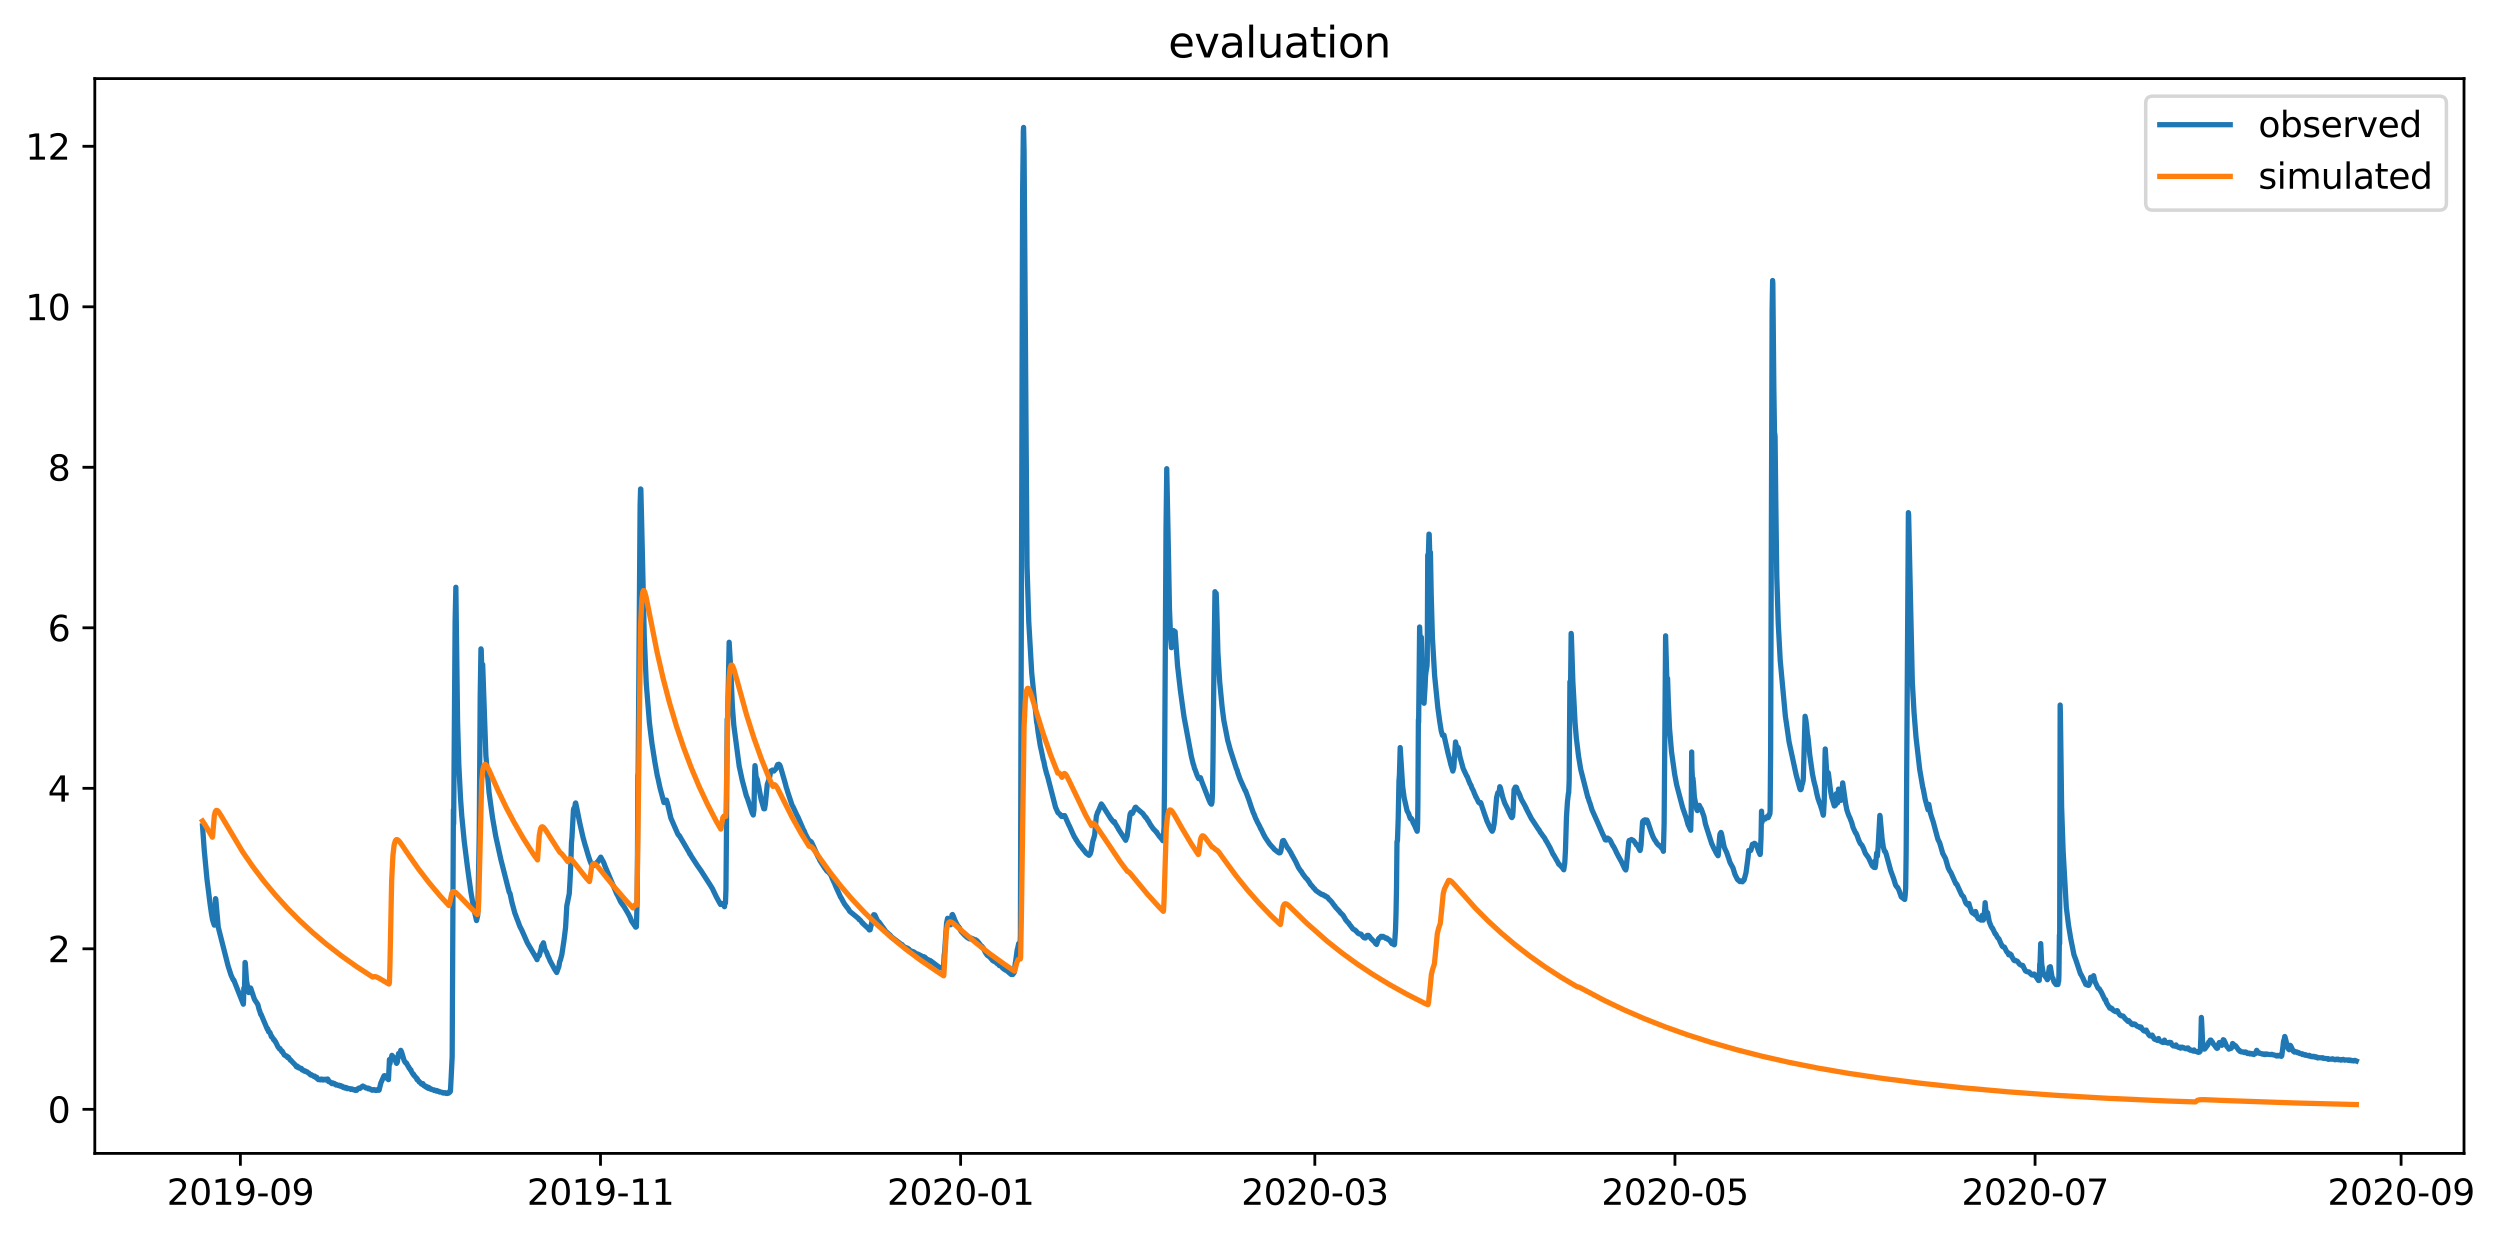 <?xml version="1.0" encoding="utf-8" standalone="no"?>
<!DOCTYPE svg PUBLIC "-//W3C//DTD SVG 1.1//EN"
  "http://www.w3.org/Graphics/SVG/1.1/DTD/svg11.dtd">
<svg xmlns:xlink="http://www.w3.org/1999/xlink" width="709.977pt" height="351.436pt" viewBox="0 0 709.977 351.436" xmlns="http://www.w3.org/2000/svg" version="1.1">
 <defs>
  <style type="text/css">*{stroke-linejoin: round; stroke-linecap: butt}</style>
 </defs>
 <g id="figure_1">
  <g id="patch_1">
   <path d="M 0 351.436 
L 709.977 351.436 
L 709.977 0 
L 0 0 
z
" style="fill: #ffffff"/>
  </g>
  <g id="axes_1">
   <g id="patch_2">
    <path d="M 26.925 327.558 
L 699.755 327.558 
L 699.755 22.318 
L 26.925 22.318 
z
" style="fill: #ffffff"/>
   </g>
   <g id="matplotlib.axis_1">
    <g id="xtick_1">
     <g id="line2d_1">
      <defs>
       <path id="me9e6c2b909" d="M 0 0 
L 0 3.5 
" style="stroke: #000000; stroke-width: 0.8"/>
      </defs>
      <g>
       <use xlink:href="#me9e6c2b909" x="68.266" y="327.558" style="stroke: #000000; stroke-width: 0.8"/>
      </g>
     </g>
     <g id="text_1">
      <!-- 2019-09 -->
      <g transform="translate(47.375 342.157) scale(0.1 -0.1)">
       <defs>
        <path id="DejaVuSans-32" d="M 1228 531 
L 3431 531 
L 3431 0 
L 469 0 
L 469 531 
Q 828 903 1448 1529 
Q 2069 2156 2228 2338 
Q 2531 2678 2651 2914 
Q 2772 3150 2772 3378 
Q 2772 3750 2511 3984 
Q 2250 4219 1831 4219 
Q 1534 4219 1204 4116 
Q 875 4013 500 3803 
L 500 4441 
Q 881 4594 1212 4672 
Q 1544 4750 1819 4750 
Q 2544 4750 2975 4387 
Q 3406 4025 3406 3419 
Q 3406 3131 3298 2873 
Q 3191 2616 2906 2266 
Q 2828 2175 2409 1742 
Q 1991 1309 1228 531 
z
" transform="scale(0.016)"/>
        <path id="DejaVuSans-30" d="M 2034 4250 
Q 1547 4250 1301 3770 
Q 1056 3291 1056 2328 
Q 1056 1369 1301 889 
Q 1547 409 2034 409 
Q 2525 409 2770 889 
Q 3016 1369 3016 2328 
Q 3016 3291 2770 3770 
Q 2525 4250 2034 4250 
z
M 2034 4750 
Q 2819 4750 3233 4129 
Q 3647 3509 3647 2328 
Q 3647 1150 3233 529 
Q 2819 -91 2034 -91 
Q 1250 -91 836 529 
Q 422 1150 422 2328 
Q 422 3509 836 4129 
Q 1250 4750 2034 4750 
z
" transform="scale(0.016)"/>
        <path id="DejaVuSans-31" d="M 794 531 
L 1825 531 
L 1825 4091 
L 703 3866 
L 703 4441 
L 1819 4666 
L 2450 4666 
L 2450 531 
L 3481 531 
L 3481 0 
L 794 0 
L 794 531 
z
" transform="scale(0.016)"/>
        <path id="DejaVuSans-39" d="M 703 97 
L 703 672 
Q 941 559 1184 500 
Q 1428 441 1663 441 
Q 2288 441 2617 861 
Q 2947 1281 2994 2138 
Q 2813 1869 2534 1725 
Q 2256 1581 1919 1581 
Q 1219 1581 811 2004 
Q 403 2428 403 3163 
Q 403 3881 828 4315 
Q 1253 4750 1959 4750 
Q 2769 4750 3195 4129 
Q 3622 3509 3622 2328 
Q 3622 1225 3098 567 
Q 2575 -91 1691 -91 
Q 1453 -91 1209 -44 
Q 966 3 703 97 
z
M 1959 2075 
Q 2384 2075 2632 2365 
Q 2881 2656 2881 3163 
Q 2881 3666 2632 3958 
Q 2384 4250 1959 4250 
Q 1534 4250 1286 3958 
Q 1038 3666 1038 3163 
Q 1038 2656 1286 2365 
Q 1534 2075 1959 2075 
z
" transform="scale(0.016)"/>
        <path id="DejaVuSans-2d" d="M 313 2009 
L 1997 2009 
L 1997 1497 
L 313 1497 
L 313 2009 
z
" transform="scale(0.016)"/>
       </defs>
       <use xlink:href="#DejaVuSans-32"/>
       <use xlink:href="#DejaVuSans-30" x="63.623"/>
       <use xlink:href="#DejaVuSans-31" x="127.246"/>
       <use xlink:href="#DejaVuSans-39" x="190.869"/>
       <use xlink:href="#DejaVuSans-2d" x="254.492"/>
       <use xlink:href="#DejaVuSans-30" x="290.576"/>
       <use xlink:href="#DejaVuSans-39" x="354.199"/>
      </g>
     </g>
    </g>
    <g id="xtick_2">
     <g id="line2d_2">
      <g>
       <use xlink:href="#me9e6c2b909" x="170.536" y="327.558" style="stroke: #000000; stroke-width: 0.8"/>
      </g>
     </g>
     <g id="text_2">
      <!-- 2019-11 -->
      <g transform="translate(149.645 342.157) scale(0.1 -0.1)">
       <use xlink:href="#DejaVuSans-32"/>
       <use xlink:href="#DejaVuSans-30" x="63.623"/>
       <use xlink:href="#DejaVuSans-31" x="127.246"/>
       <use xlink:href="#DejaVuSans-39" x="190.869"/>
       <use xlink:href="#DejaVuSans-2d" x="254.492"/>
       <use xlink:href="#DejaVuSans-31" x="290.576"/>
       <use xlink:href="#DejaVuSans-31" x="354.199"/>
      </g>
     </g>
    </g>
    <g id="xtick_3">
     <g id="line2d_3">
      <g>
       <use xlink:href="#me9e6c2b909" x="272.806" y="327.558" style="stroke: #000000; stroke-width: 0.8"/>
      </g>
     </g>
     <g id="text_3">
      <!-- 2020-01 -->
      <g transform="translate(251.914 342.157) scale(0.1 -0.1)">
       <use xlink:href="#DejaVuSans-32"/>
       <use xlink:href="#DejaVuSans-30" x="63.623"/>
       <use xlink:href="#DejaVuSans-32" x="127.246"/>
       <use xlink:href="#DejaVuSans-30" x="190.869"/>
       <use xlink:href="#DejaVuSans-2d" x="254.492"/>
       <use xlink:href="#DejaVuSans-30" x="290.576"/>
       <use xlink:href="#DejaVuSans-31" x="354.199"/>
      </g>
     </g>
    </g>
    <g id="xtick_4">
     <g id="line2d_4">
      <g>
       <use xlink:href="#me9e6c2b909" x="373.399" y="327.558" style="stroke: #000000; stroke-width: 0.8"/>
      </g>
     </g>
     <g id="text_4">
      <!-- 2020-03 -->
      <g transform="translate(352.508 342.157) scale(0.1 -0.1)">
       <defs>
        <path id="DejaVuSans-33" d="M 2597 2516 
Q 3050 2419 3304 2112 
Q 3559 1806 3559 1356 
Q 3559 666 3084 287 
Q 2609 -91 1734 -91 
Q 1441 -91 1130 -33 
Q 819 25 488 141 
L 488 750 
Q 750 597 1062 519 
Q 1375 441 1716 441 
Q 2309 441 2620 675 
Q 2931 909 2931 1356 
Q 2931 1769 2642 2001 
Q 2353 2234 1838 2234 
L 1294 2234 
L 1294 2753 
L 1863 2753 
Q 2328 2753 2575 2939 
Q 2822 3125 2822 3475 
Q 2822 3834 2567 4026 
Q 2313 4219 1838 4219 
Q 1578 4219 1281 4162 
Q 984 4106 628 3988 
L 628 4550 
Q 988 4650 1302 4700 
Q 1616 4750 1894 4750 
Q 2613 4750 3031 4423 
Q 3450 4097 3450 3541 
Q 3450 3153 3228 2886 
Q 3006 2619 2597 2516 
z
" transform="scale(0.016)"/>
       </defs>
       <use xlink:href="#DejaVuSans-32"/>
       <use xlink:href="#DejaVuSans-30" x="63.623"/>
       <use xlink:href="#DejaVuSans-32" x="127.246"/>
       <use xlink:href="#DejaVuSans-30" x="190.869"/>
       <use xlink:href="#DejaVuSans-2d" x="254.492"/>
       <use xlink:href="#DejaVuSans-30" x="290.576"/>
       <use xlink:href="#DejaVuSans-33" x="354.199"/>
      </g>
     </g>
    </g>
    <g id="xtick_5">
     <g id="line2d_5">
      <g>
       <use xlink:href="#me9e6c2b909" x="475.669" y="327.558" style="stroke: #000000; stroke-width: 0.8"/>
      </g>
     </g>
     <g id="text_5">
      <!-- 2020-05 -->
      <g transform="translate(454.778 342.157) scale(0.1 -0.1)">
       <defs>
        <path id="DejaVuSans-35" d="M 691 4666 
L 3169 4666 
L 3169 4134 
L 1269 4134 
L 1269 2991 
Q 1406 3038 1543 3061 
Q 1681 3084 1819 3084 
Q 2600 3084 3056 2656 
Q 3513 2228 3513 1497 
Q 3513 744 3044 326 
Q 2575 -91 1722 -91 
Q 1428 -91 1123 -41 
Q 819 9 494 109 
L 494 744 
Q 775 591 1075 516 
Q 1375 441 1709 441 
Q 2250 441 2565 725 
Q 2881 1009 2881 1497 
Q 2881 1984 2565 2268 
Q 2250 2553 1709 2553 
Q 1456 2553 1204 2497 
Q 953 2441 691 2322 
L 691 4666 
z
" transform="scale(0.016)"/>
       </defs>
       <use xlink:href="#DejaVuSans-32"/>
       <use xlink:href="#DejaVuSans-30" x="63.623"/>
       <use xlink:href="#DejaVuSans-32" x="127.246"/>
       <use xlink:href="#DejaVuSans-30" x="190.869"/>
       <use xlink:href="#DejaVuSans-2d" x="254.492"/>
       <use xlink:href="#DejaVuSans-30" x="290.576"/>
       <use xlink:href="#DejaVuSans-35" x="354.199"/>
      </g>
     </g>
    </g>
    <g id="xtick_6">
     <g id="line2d_6">
      <g>
       <use xlink:href="#me9e6c2b909" x="577.939" y="327.558" style="stroke: #000000; stroke-width: 0.8"/>
      </g>
     </g>
     <g id="text_6">
      <!-- 2020-07 -->
      <g transform="translate(557.047 342.157) scale(0.1 -0.1)">
       <defs>
        <path id="DejaVuSans-37" d="M 525 4666 
L 3525 4666 
L 3525 4397 
L 1831 0 
L 1172 0 
L 2766 4134 
L 525 4134 
L 525 4666 
z
" transform="scale(0.016)"/>
       </defs>
       <use xlink:href="#DejaVuSans-32"/>
       <use xlink:href="#DejaVuSans-30" x="63.623"/>
       <use xlink:href="#DejaVuSans-32" x="127.246"/>
       <use xlink:href="#DejaVuSans-30" x="190.869"/>
       <use xlink:href="#DejaVuSans-2d" x="254.492"/>
       <use xlink:href="#DejaVuSans-30" x="290.576"/>
       <use xlink:href="#DejaVuSans-37" x="354.199"/>
      </g>
     </g>
    </g>
    <g id="xtick_7">
     <g id="line2d_7">
      <g>
       <use xlink:href="#me9e6c2b909" x="681.885" y="327.558" style="stroke: #000000; stroke-width: 0.8"/>
      </g>
     </g>
     <g id="text_7">
      <!-- 2020-09 -->
      <g transform="translate(660.994 342.157) scale(0.1 -0.1)">
       <use xlink:href="#DejaVuSans-32"/>
       <use xlink:href="#DejaVuSans-30" x="63.623"/>
       <use xlink:href="#DejaVuSans-32" x="127.246"/>
       <use xlink:href="#DejaVuSans-30" x="190.869"/>
       <use xlink:href="#DejaVuSans-2d" x="254.492"/>
       <use xlink:href="#DejaVuSans-30" x="290.576"/>
       <use xlink:href="#DejaVuSans-39" x="354.199"/>
      </g>
     </g>
    </g>
   </g>
   <g id="matplotlib.axis_2">
    <g id="ytick_1">
     <g id="line2d_8">
      <defs>
       <path id="mbabbd4930a" d="M 0 0 
L -3.5 0 
" style="stroke: #000000; stroke-width: 0.8"/>
      </defs>
      <g>
       <use xlink:href="#mbabbd4930a" x="26.925" y="315.037" style="stroke: #000000; stroke-width: 0.8"/>
      </g>
     </g>
     <g id="text_8">
      <!-- 0 -->
      <g transform="translate(13.562 318.836) scale(0.1 -0.1)">
       <use xlink:href="#DejaVuSans-30"/>
      </g>
     </g>
    </g>
    <g id="ytick_2">
     <g id="line2d_9">
      <g>
       <use xlink:href="#mbabbd4930a" x="26.925" y="269.455" style="stroke: #000000; stroke-width: 0.8"/>
      </g>
     </g>
     <g id="text_9">
      <!-- 2 -->
      <g transform="translate(13.562 273.255) scale(0.1 -0.1)">
       <use xlink:href="#DejaVuSans-32"/>
      </g>
     </g>
    </g>
    <g id="ytick_3">
     <g id="line2d_10">
      <g>
       <use xlink:href="#mbabbd4930a" x="26.925" y="223.874" style="stroke: #000000; stroke-width: 0.8"/>
      </g>
     </g>
     <g id="text_10">
      <!-- 4 -->
      <g transform="translate(13.562 227.673) scale(0.1 -0.1)">
       <defs>
        <path id="DejaVuSans-34" d="M 2419 4116 
L 825 1625 
L 2419 1625 
L 2419 4116 
z
M 2253 4666 
L 3047 4666 
L 3047 1625 
L 3713 1625 
L 3713 1100 
L 3047 1100 
L 3047 0 
L 2419 0 
L 2419 1100 
L 313 1100 
L 313 1709 
L 2253 4666 
z
" transform="scale(0.016)"/>
       </defs>
       <use xlink:href="#DejaVuSans-34"/>
      </g>
     </g>
    </g>
    <g id="ytick_4">
     <g id="line2d_11">
      <g>
       <use xlink:href="#mbabbd4930a" x="26.925" y="178.293" style="stroke: #000000; stroke-width: 0.8"/>
      </g>
     </g>
     <g id="text_11">
      <!-- 6 -->
      <g transform="translate(13.562 182.092) scale(0.1 -0.1)">
       <defs>
        <path id="DejaVuSans-36" d="M 2113 2584 
Q 1688 2584 1439 2293 
Q 1191 2003 1191 1497 
Q 1191 994 1439 701 
Q 1688 409 2113 409 
Q 2538 409 2786 701 
Q 3034 994 3034 1497 
Q 3034 2003 2786 2293 
Q 2538 2584 2113 2584 
z
M 3366 4563 
L 3366 3988 
Q 3128 4100 2886 4159 
Q 2644 4219 2406 4219 
Q 1781 4219 1451 3797 
Q 1122 3375 1075 2522 
Q 1259 2794 1537 2939 
Q 1816 3084 2150 3084 
Q 2853 3084 3261 2657 
Q 3669 2231 3669 1497 
Q 3669 778 3244 343 
Q 2819 -91 2113 -91 
Q 1303 -91 875 529 
Q 447 1150 447 2328 
Q 447 3434 972 4092 
Q 1497 4750 2381 4750 
Q 2619 4750 2861 4703 
Q 3103 4656 3366 4563 
z
" transform="scale(0.016)"/>
       </defs>
       <use xlink:href="#DejaVuSans-36"/>
      </g>
     </g>
    </g>
    <g id="ytick_5">
     <g id="line2d_12">
      <g>
       <use xlink:href="#mbabbd4930a" x="26.925" y="132.711" style="stroke: #000000; stroke-width: 0.8"/>
      </g>
     </g>
     <g id="text_12">
      <!-- 8 -->
      <g transform="translate(13.562 136.51) scale(0.1 -0.1)">
       <defs>
        <path id="DejaVuSans-38" d="M 2034 2216 
Q 1584 2216 1326 1975 
Q 1069 1734 1069 1313 
Q 1069 891 1326 650 
Q 1584 409 2034 409 
Q 2484 409 2743 651 
Q 3003 894 3003 1313 
Q 3003 1734 2745 1975 
Q 2488 2216 2034 2216 
z
M 1403 2484 
Q 997 2584 770 2862 
Q 544 3141 544 3541 
Q 544 4100 942 4425 
Q 1341 4750 2034 4750 
Q 2731 4750 3128 4425 
Q 3525 4100 3525 3541 
Q 3525 3141 3298 2862 
Q 3072 2584 2669 2484 
Q 3125 2378 3379 2068 
Q 3634 1759 3634 1313 
Q 3634 634 3220 271 
Q 2806 -91 2034 -91 
Q 1263 -91 848 271 
Q 434 634 434 1313 
Q 434 1759 690 2068 
Q 947 2378 1403 2484 
z
M 1172 3481 
Q 1172 3119 1398 2916 
Q 1625 2713 2034 2713 
Q 2441 2713 2670 2916 
Q 2900 3119 2900 3481 
Q 2900 3844 2670 4047 
Q 2441 4250 2034 4250 
Q 1625 4250 1398 4047 
Q 1172 3844 1172 3481 
z
" transform="scale(0.016)"/>
       </defs>
       <use xlink:href="#DejaVuSans-38"/>
      </g>
     </g>
    </g>
    <g id="ytick_6">
     <g id="line2d_13">
      <g>
       <use xlink:href="#mbabbd4930a" x="26.925" y="87.13" style="stroke: #000000; stroke-width: 0.8"/>
      </g>
     </g>
     <g id="text_13">
      <!-- 10 -->
      <g transform="translate(7.2 90.929) scale(0.1 -0.1)">
       <use xlink:href="#DejaVuSans-31"/>
       <use xlink:href="#DejaVuSans-30" x="63.623"/>
      </g>
     </g>
    </g>
    <g id="ytick_7">
     <g id="line2d_14">
      <g>
       <use xlink:href="#mbabbd4930a" x="26.925" y="41.548" style="stroke: #000000; stroke-width: 0.8"/>
      </g>
     </g>
     <g id="text_14">
      <!-- 12 -->
      <g transform="translate(7.2 45.348) scale(0.1 -0.1)">
       <use xlink:href="#DejaVuSans-31"/>
       <use xlink:href="#DejaVuSans-32" x="63.623"/>
      </g>
     </g>
    </g>
   </g>
   <g id="line2d_15">
    <path d="M 57.508 234.529 
L 57.997 241.366 
L 58.766 249.571 
L 59.674 256.807 
L 60.093 259.712 
L 60.372 261.251 
L 60.722 262.333 
L 60.861 262.732 
L 61.001 262.219 
L 61.211 255.211 
L 61.28 255.325 
L 61.979 263.302 
L 64.773 274.298 
L 65.192 275.609 
L 65.612 276.919 
L 66.24 278.287 
L 66.38 278.287 
L 69.104 285.181 
L 69.174 283.984 
L 69.244 280.623 
L 69.314 280.965 
L 69.454 280.224 
L 69.593 273.33 
L 69.663 273.501 
L 70.012 278.515 
L 70.292 280.053 
L 70.641 281.876 
L 71.13 280.566 
L 71.2 280.623 
L 72.248 283.757 
L 72.388 283.984 
L 72.667 284.44 
L 72.877 284.725 
L 73.226 285.295 
L 73.575 286.662 
L 73.715 287.004 
L 74.064 288.144 
L 74.134 288.03 
L 74.413 288.714 
L 75.95 292.36 
L 76.02 292.132 
L 76.3 293.044 
L 76.369 292.873 
L 76.579 293.215 
L 76.649 293.215 
L 76.789 293.557 
L 77.068 294.411 
L 77.138 294.24 
L 77.347 294.639 
L 77.417 294.696 
L 77.697 295.266 
L 77.836 295.209 
L 78.116 295.779 
L 78.186 295.722 
L 78.954 297.317 
L 79.234 297.659 
L 79.373 297.887 
L 79.513 297.773 
L 79.653 298.115 
L 79.932 298.343 
L 80.002 298.627 
L 80.072 298.571 
L 80.142 298.514 
L 80.561 299.311 
L 80.631 299.368 
L 80.77 299.653 
L 80.91 299.653 
L 81.329 299.995 
L 81.399 299.881 
L 81.679 300.337 
L 81.818 300.223 
L 81.888 300.223 
L 82.447 301.077 
L 82.517 301.021 
L 82.726 301.248 
L 83.076 301.647 
L 83.774 302.331 
L 84.193 302.958 
L 84.263 302.73 
L 84.403 302.958 
L 84.473 302.787 
L 84.543 303.129 
L 84.612 303.072 
L 84.892 303.3 
L 84.962 303.186 
L 85.032 303.357 
L 85.101 303.243 
L 85.311 303.414 
L 85.59 303.414 
L 85.8 303.869 
L 85.87 303.755 
L 86.079 303.926 
L 86.149 303.926 
L 86.289 304.097 
L 86.429 304.097 
L 86.499 304.211 
L 86.568 304.097 
L 86.638 304.268 
L 86.708 304.154 
L 87.127 304.439 
L 87.197 304.382 
L 87.477 304.667 
L 87.686 304.724 
L 87.966 305.066 
L 88.105 305.066 
L 88.245 305.294 
L 88.385 305.18 
L 89.223 305.75 
L 89.293 305.579 
L 89.502 305.864 
L 89.572 305.864 
L 89.642 305.977 
L 89.782 305.864 
L 89.991 305.977 
L 90.131 306.376 
L 90.341 306.433 
L 90.411 306.604 
L 90.48 306.49 
L 90.83 306.661 
L 90.9 306.661 
L 90.969 306.547 
L 91.039 306.661 
L 91.109 306.49 
L 91.179 306.661 
L 91.249 306.433 
L 91.319 306.49 
L 91.528 306.661 
L 91.668 306.49 
L 91.738 306.718 
L 91.808 306.604 
L 92.017 306.661 
L 92.157 306.547 
L 92.227 306.661 
L 92.367 306.49 
L 92.436 306.661 
L 92.576 306.49 
L 92.786 306.775 
L 93.065 306.433 
L 93.205 306.946 
L 93.275 306.775 
L 93.345 307.174 
L 93.414 307.003 
L 94.253 307.744 
L 94.462 307.516 
L 94.881 307.744 
L 94.951 307.687 
L 95.161 307.972 
L 95.231 307.858 
L 95.44 308.143 
L 95.65 308.029 
L 96.139 308.314 
L 96.348 308.2 
L 96.488 308.314 
L 96.558 308.314 
L 96.698 308.484 
L 96.768 308.314 
L 96.837 308.371 
L 97.117 308.598 
L 97.187 308.484 
L 97.396 308.769 
L 97.466 308.826 
L 97.536 308.712 
L 97.606 308.826 
L 97.676 308.712 
L 97.745 308.769 
L 97.955 308.997 
L 98.234 308.826 
L 98.444 308.997 
L 98.514 308.94 
L 98.584 309.168 
L 98.654 308.997 
L 98.723 309.168 
L 98.793 309.111 
L 99.352 309.168 
L 99.632 309.396 
L 99.771 309.225 
L 99.981 309.339 
L 100.051 309.282 
L 100.26 309.453 
L 100.47 309.51 
L 100.61 309.51 
L 100.679 309.567 
L 100.749 309.453 
L 100.819 309.51 
L 100.889 309.453 
L 100.959 309.681 
L 101.029 309.567 
L 101.308 309.624 
L 101.588 309.225 
L 101.937 308.997 
L 102.007 309.111 
L 102.077 308.997 
L 102.216 309.111 
L 102.496 308.826 
L 102.566 308.826 
L 102.775 308.598 
L 102.845 308.598 
L 103.055 308.427 
L 103.124 308.598 
L 103.194 308.541 
L 103.544 308.712 
L 103.613 308.712 
L 103.823 308.94 
L 104.033 308.997 
L 104.452 308.997 
L 104.591 309.225 
L 104.731 309.054 
L 104.941 309.282 
L 105.08 309.225 
L 105.29 309.396 
L 105.709 309.624 
L 105.849 309.453 
L 105.989 309.567 
L 106.058 309.567 
L 106.128 309.453 
L 106.198 309.51 
L 106.338 309.453 
L 106.617 309.681 
L 106.687 309.567 
L 106.757 309.624 
L 106.967 309.681 
L 107.176 309.453 
L 107.316 309.453 
L 107.386 309.453 
L 107.595 309.624 
L 107.665 309.567 
L 108.154 307.573 
L 109.062 305.522 
L 109.132 305.636 
L 109.202 305.465 
L 109.342 305.807 
L 109.481 305.636 
L 109.691 306.034 
L 110.32 306.604 
L 110.599 300.907 
L 110.669 301.419 
L 110.739 302.103 
L 110.809 301.761 
L 110.948 300.622 
L 111.088 300.679 
L 111.298 299.71 
L 111.368 299.824 
L 111.507 299.938 
L 111.717 300.622 
L 111.926 300.337 
L 112.066 300.565 
L 112.555 301.875 
L 112.625 301.989 
L 112.834 301.647 
L 113.184 299.197 
L 113.463 299.995 
L 113.673 299.083 
L 113.812 298.286 
L 113.882 298.4 
L 114.092 298.912 
L 114.651 300.793 
L 114.79 301.191 
L 115.07 301.704 
L 115.14 301.647 
L 115.349 301.989 
L 115.419 301.875 
L 115.908 302.844 
L 115.978 302.844 
L 116.188 303.357 
L 116.257 303.3 
L 116.607 303.926 
L 116.677 303.812 
L 116.886 304.382 
L 117.375 305.18 
L 117.445 305.066 
L 117.655 305.522 
L 117.724 305.522 
L 118.213 306.148 
L 118.283 306.148 
L 118.353 306.262 
L 118.423 306.604 
L 118.493 306.376 
L 118.702 306.832 
L 118.982 307.06 
L 119.052 307.288 
L 119.122 307.231 
L 119.331 307.459 
L 119.401 307.459 
L 119.68 307.858 
L 119.75 307.687 
L 119.82 307.744 
L 120.03 308.029 
L 120.1 307.744 
L 120.379 308.314 
L 120.519 308.257 
L 120.658 308.484 
L 120.728 308.371 
L 120.798 308.598 
L 120.868 308.541 
L 121.078 308.769 
L 121.217 308.598 
L 121.357 308.94 
L 121.497 308.883 
L 121.706 309.111 
L 121.776 308.826 
L 121.846 309.111 
L 121.916 309.054 
L 121.986 309.168 
L 122.056 309.054 
L 122.335 309.339 
L 122.405 309.225 
L 122.475 309.282 
L 122.894 309.51 
L 123.243 309.51 
L 123.313 309.681 
L 123.383 309.567 
L 123.523 309.681 
L 123.732 309.738 
L 123.872 309.852 
L 123.942 309.681 
L 124.012 309.795 
L 124.081 309.852 
L 124.151 309.738 
L 124.221 309.909 
L 124.291 309.852 
L 124.501 309.966 
L 124.57 309.909 
L 124.71 310.023 
L 124.78 309.966 
L 124.85 310.137 
L 124.92 310.08 
L 125.129 310.137 
L 125.479 310.194 
L 125.688 310.365 
L 125.758 310.251 
L 125.828 310.308 
L 125.968 310.422 
L 126.037 310.308 
L 126.107 310.422 
L 126.177 310.365 
L 126.317 310.365 
L 126.387 310.422 
L 126.457 310.308 
L 126.596 310.479 
L 126.666 310.422 
L 126.736 310.536 
L 126.806 310.479 
L 127.085 310.536 
L 127.155 310.365 
L 127.225 310.422 
L 127.365 310.422 
L 127.434 310.422 
L 127.644 309.966 
L 127.784 310.137 
L 127.923 309.852 
L 128.133 305.807 
L 128.412 300.109 
L 128.762 229.971 
L 128.832 233.959 
L 129.251 176.298 
L 129.46 166.783 
L 129.6 177.894 
L 129.949 204.901 
L 130.299 217.151 
L 130.788 226.78 
L 131.137 231.68 
L 131.835 238.916 
L 132.813 246.722 
L 133.722 253.274 
L 134.56 258.117 
L 135.328 261.422 
L 135.678 259.883 
L 136.027 241.195 
L 136.097 236.637 
L 136.376 197.551 
L 136.586 184.275 
L 136.656 184.389 
L 136.865 191.682 
L 136.935 191.511 
L 137.075 188.719 
L 137.983 214.53 
L 138.891 225.071 
L 139.869 232.193 
L 140.777 237.434 
L 142.244 244.101 
L 144.619 253.445 
L 144.829 253.673 
L 145.388 256.294 
L 146.226 259.371 
L 146.435 259.883 
L 146.785 260.852 
L 146.994 261.365 
L 147.623 263.074 
L 148.182 264.157 
L 149.789 267.803 
L 152.303 272.076 
L 152.513 272.532 
L 152.653 271.905 
L 152.723 271.393 
L 152.792 271.564 
L 152.932 271.621 
L 153.142 271.393 
L 153.631 269.626 
L 153.84 268.601 
L 153.98 268.43 
L 154.05 268.43 
L 154.19 268.031 
L 154.329 267.746 
L 154.469 268.373 
L 154.748 269.626 
L 155.098 270.253 
L 155.168 270.31 
L 155.657 271.621 
L 155.796 271.848 
L 156.215 272.874 
L 157.054 274.412 
L 157.543 275.324 
L 158.101 276.179 
L 158.73 274.412 
L 158.94 273.102 
L 159.149 272.646 
L 159.568 271.051 
L 160.197 266.834 
L 160.616 263.416 
L 160.966 257.262 
L 161.664 253.787 
L 161.874 250.254 
L 162.083 245.924 
L 162.293 239.372 
L 162.433 237.833 
L 162.852 230.028 
L 162.991 229.515 
L 163.131 229.629 
L 163.201 229.401 
L 163.411 228.09 
L 163.48 228.033 
L 163.69 228.945 
L 164.598 233.503 
L 165.576 237.833 
L 165.786 238.574 
L 166.205 240.112 
L 166.345 240.511 
L 166.973 242.676 
L 167.392 243.987 
L 167.672 244.784 
L 167.881 245.297 
L 168.091 245.753 
L 168.231 245.753 
L 168.301 245.867 
L 168.37 245.81 
L 168.44 245.867 
L 168.58 245.354 
L 168.79 245.411 
L 168.859 245.297 
L 168.999 245.411 
L 169.209 245.411 
L 169.558 244.841 
L 169.628 244.955 
L 169.977 244.386 
L 170.606 243.417 
L 171.444 244.955 
L 171.793 245.924 
L 175.216 254.015 
L 175.356 254.186 
L 176.264 256.123 
L 177.102 257.319 
L 177.312 257.604 
L 178.569 259.769 
L 178.779 260.225 
L 178.849 260.282 
L 179.338 261.536 
L 180.525 263.302 
L 180.595 263.302 
L 180.735 263.188 
L 180.945 255.154 
L 181.014 247.576 
L 181.154 220.171 
L 181.224 219.601 
L 181.783 143.594 
L 181.923 138.865 
L 181.992 138.922 
L 182.202 147.525 
L 182.97 180.971 
L 183.529 194.075 
L 184.437 205.3 
L 185.136 211.054 
L 185.974 216.41 
L 186.673 220.341 
L 186.882 221.139 
L 187.441 223.76 
L 188.559 227.919 
L 188.908 227.634 
L 189.048 227.236 
L 189.188 227.236 
L 189.257 227.236 
L 189.607 228.375 
L 190.515 232.307 
L 192.471 236.808 
L 192.82 237.321 
L 192.89 237.264 
L 194.986 240.853 
L 195.405 241.594 
L 195.545 241.765 
L 195.894 242.505 
L 195.964 242.448 
L 196.243 243.018 
L 198.129 245.924 
L 198.339 246.209 
L 199.177 247.405 
L 199.317 247.633 
L 201.832 251.565 
L 201.971 251.793 
L 202.321 252.362 
L 202.67 253.103 
L 203.438 254.698 
L 204.207 256.123 
L 204.626 256.864 
L 204.766 256.522 
L 204.835 256.579 
L 204.975 256.636 
L 205.115 256.807 
L 205.185 256.636 
L 205.255 256.693 
L 205.464 257.034 
L 205.534 257.034 
L 205.744 257.49 
L 205.883 256.237 
L 206.023 256.465 
L 206.163 252.647 
L 206.302 237.321 
L 206.512 204.217 
L 206.582 204.616 
L 206.652 203.533 
L 207.071 182.395 
L 207.56 190.543 
L 207.979 200.457 
L 208.398 205.983 
L 209.935 217.664 
L 210.145 218.575 
L 210.773 221.538 
L 211.961 226.039 
L 212.24 226.666 
L 213.637 230.939 
L 213.707 230.996 
L 213.917 231.452 
L 214.126 229.971 
L 214.336 218.917 
L 214.406 217.436 
L 214.476 217.834 
L 214.755 220.911 
L 214.895 220.911 
L 215.104 221.538 
L 215.384 223.19 
L 215.454 223.247 
L 215.733 224.843 
L 216.152 227.008 
L 216.921 229.686 
L 217.06 229.686 
L 217.13 229.686 
L 217.34 228.432 
L 217.899 222.791 
L 218.527 220.968 
L 218.877 219.031 
L 218.946 218.917 
L 219.016 219.031 
L 219.156 218.86 
L 219.296 218.803 
L 219.366 218.689 
L 219.435 218.746 
L 219.505 218.86 
L 219.575 218.746 
L 219.645 218.803 
L 219.715 218.803 
L 219.785 218.974 
L 219.855 218.86 
L 220.344 218.347 
L 220.483 218.005 
L 220.833 217.151 
L 220.972 217.151 
L 221.042 217.265 
L 221.182 217.037 
L 221.322 217.265 
L 221.391 217.208 
L 221.461 217.322 
L 221.531 217.721 
L 221.601 217.607 
L 222.998 222.45 
L 223.347 223.817 
L 223.417 223.931 
L 223.697 224.9 
L 224.954 228.717 
L 225.164 229.002 
L 226.212 231.281 
L 226.631 232.079 
L 226.98 232.876 
L 228.307 235.953 
L 228.377 235.953 
L 228.657 236.694 
L 229.146 237.662 
L 229.285 237.89 
L 229.844 238.916 
L 229.914 238.802 
L 229.984 238.802 
L 230.193 239.144 
L 230.333 239.03 
L 230.403 239.087 
L 230.682 239.657 
L 231.032 240.397 
L 232.359 243.417 
L 232.499 243.588 
L 232.848 244.386 
L 234.315 246.665 
L 234.385 246.665 
L 234.734 247.234 
L 234.944 247.462 
L 235.083 247.519 
L 235.712 248.146 
L 235.922 248.488 
L 235.991 248.545 
L 236.48 249.798 
L 236.55 249.855 
L 236.83 250.539 
L 236.9 250.596 
L 237.319 251.679 
L 237.598 252.305 
L 238.716 254.755 
L 238.925 255.04 
L 239.484 256.123 
L 239.554 256.18 
L 239.834 256.75 
L 240.043 256.978 
L 240.323 257.433 
L 240.462 257.49 
L 240.742 257.946 
L 240.951 258.174 
L 241.301 258.801 
L 243.885 260.909 
L 243.955 261.137 
L 244.025 261.08 
L 244.444 261.479 
L 244.724 261.877 
L 244.933 262.162 
L 245.003 262.105 
L 245.282 262.504 
L 245.352 262.504 
L 245.562 262.732 
L 246.61 263.701 
L 246.889 264.1 
L 247.099 264.043 
L 248.007 260.111 
L 248.146 259.769 
L 248.426 259.826 
L 248.775 260.567 
L 249.404 261.877 
L 249.613 261.821 
L 249.893 262.219 
L 250.591 263.188 
L 250.871 263.53 
L 251.569 264.555 
L 251.639 264.555 
L 251.849 264.783 
L 252.897 265.695 
L 253.176 266.151 
L 253.386 266.208 
L 253.595 266.436 
L 253.665 266.436 
L 253.875 266.607 
L 255.97 268.202 
L 256.18 268.259 
L 256.459 268.658 
L 256.529 268.658 
L 256.739 268.886 
L 256.809 268.886 
L 257.018 269.114 
L 257.298 269.114 
L 257.507 269.341 
L 257.577 269.227 
L 257.717 269.341 
L 257.926 269.398 
L 258.066 269.569 
L 258.136 269.569 
L 258.485 270.082 
L 258.695 270.025 
L 258.904 270.253 
L 258.974 270.139 
L 259.044 270.196 
L 259.254 270.253 
L 259.324 270.253 
L 259.393 270.367 
L 259.463 270.31 
L 260.371 270.937 
L 260.651 270.937 
L 260.721 271.108 
L 260.79 271.051 
L 261 271.108 
L 261.489 271.393 
L 261.559 271.393 
L 261.768 271.564 
L 262.257 271.905 
L 262.327 271.677 
L 262.397 271.905 
L 262.467 271.848 
L 262.607 271.848 
L 262.677 271.848 
L 262.886 272.076 
L 263.166 272.361 
L 263.515 272.532 
L 263.585 272.532 
L 263.864 272.817 
L 264.144 272.76 
L 264.213 272.988 
L 264.283 272.931 
L 264.423 273.102 
L 264.493 272.988 
L 264.772 273.273 
L 264.912 273.33 
L 266.938 274.868 
L 267.078 274.754 
L 267.147 274.868 
L 267.217 274.811 
L 267.497 274.754 
L 267.636 274.982 
L 267.846 274.811 
L 267.916 274.811 
L 267.986 274.127 
L 268.125 271.393 
L 268.265 270.367 
L 268.824 262.105 
L 269.103 260.795 
L 269.383 261.821 
L 269.732 262.219 
L 269.942 262.618 
L 270.081 261.934 
L 270.361 259.826 
L 270.501 259.712 
L 270.78 260.282 
L 271.129 261.251 
L 271.548 262.105 
L 271.968 262.903 
L 272.387 263.359 
L 272.946 264.498 
L 273.435 265.011 
L 273.644 265.239 
L 273.993 265.638 
L 274.203 265.695 
L 274.552 266.151 
L 274.692 266.151 
L 274.902 266.379 
L 275.041 266.379 
L 275.251 266.607 
L 275.74 266.607 
L 275.879 266.436 
L 276.229 266.607 
L 276.438 266.664 
L 276.578 266.834 
L 276.857 266.891 
L 276.997 266.948 
L 277.067 266.891 
L 277.277 267.062 
L 277.416 267.119 
L 277.626 267.347 
L 277.975 267.746 
L 278.604 268.601 
L 278.674 268.658 
L 278.744 268.886 
L 278.813 268.829 
L 278.883 268.772 
L 279.163 269.227 
L 279.233 269.227 
L 279.861 270.538 
L 280.001 270.709 
L 280.28 271.165 
L 280.42 271.165 
L 280.49 271.393 
L 280.56 271.336 
L 280.769 271.564 
L 280.909 271.621 
L 281.398 272.133 
L 281.887 272.76 
L 282.097 272.76 
L 282.236 272.988 
L 282.516 272.988 
L 282.725 273.216 
L 282.865 273.33 
L 282.935 273.33 
L 283.214 273.672 
L 283.424 273.729 
L 283.843 274.241 
L 284.053 274.184 
L 284.262 274.355 
L 284.332 274.355 
L 284.751 274.925 
L 284.821 274.925 
L 285.101 275.21 
L 285.659 275.552 
L 285.799 275.552 
L 287.196 276.748 
L 287.266 276.634 
L 287.476 276.634 
L 287.615 276.748 
L 287.825 276.464 
L 288.035 276.179 
L 288.314 273.672 
L 288.454 272.874 
L 288.873 269.74 
L 289.013 269.284 
L 289.292 267.974 
L 289.362 267.974 
L 289.432 267.86 
L 289.571 268.202 
L 289.641 268.145 
L 289.711 267.803 
L 289.781 265.638 
L 289.921 214.416 
L 290.13 151.855 
L 290.41 54.938 
L 290.619 37.218 
L 290.689 36.193 
L 290.829 42.973 
L 291.667 160.801 
L 292.156 176.526 
L 292.994 191.055 
L 294.391 205.072 
L 294.531 205.698 
L 294.811 207.921 
L 295.439 211.852 
L 295.719 213.048 
L 296.278 215.783 
L 296.417 216.125 
L 296.697 217.607 
L 296.836 218.176 
L 297.186 219.544 
L 297.535 220.626 
L 299.77 229.287 
L 300.469 230.825 
L 300.539 230.825 
L 300.818 231.11 
L 300.958 231.167 
L 301.237 231.623 
L 301.307 231.509 
L 301.447 231.851 
L 301.517 231.623 
L 301.587 231.737 
L 301.726 231.851 
L 301.866 231.623 
L 301.936 231.68 
L 302.355 231.623 
L 303.543 234.301 
L 303.682 234.529 
L 304.8 237.036 
L 304.87 237.093 
L 305.079 237.662 
L 305.289 237.89 
L 305.638 238.574 
L 305.708 238.574 
L 305.918 238.973 
L 306.057 239.201 
L 306.826 240.283 
L 306.896 240.283 
L 307.524 241.138 
L 307.874 241.537 
L 308.433 242.278 
L 309.271 242.904 
L 309.62 242.505 
L 309.9 241.537 
L 310.249 239.372 
L 310.458 238.46 
L 310.528 238.403 
L 310.878 237.036 
L 311.087 234.643 
L 311.367 231.68 
L 311.436 231.566 
L 311.716 230.654 
L 311.786 230.654 
L 312.764 228.318 
L 313.043 228.717 
L 313.183 228.831 
L 313.392 229.23 
L 315.558 232.648 
L 315.628 232.648 
L 315.837 232.99 
L 316.187 233.389 
L 316.396 233.617 
L 316.466 233.332 
L 316.536 233.446 
L 316.746 233.959 
L 316.955 234.244 
L 317.165 234.643 
L 317.374 234.928 
L 317.654 235.497 
L 319.68 238.631 
L 320.099 237.434 
L 320.937 231.224 
L 321.216 230.711 
L 321.286 230.768 
L 321.496 231.053 
L 321.566 230.825 
L 321.635 230.939 
L 322.404 229.287 
L 322.474 229.401 
L 322.544 229.23 
L 322.613 229.458 
L 322.683 229.401 
L 322.963 229.686 
L 324.569 231.053 
L 324.849 231.452 
L 325.268 232.079 
L 325.338 232.022 
L 325.547 232.364 
L 325.617 232.364 
L 325.827 232.762 
L 326.036 233.104 
L 326.106 233.104 
L 326.525 233.902 
L 326.735 234.244 
L 327.573 235.44 
L 328.202 236.067 
L 328.342 236.295 
L 328.481 236.295 
L 328.691 236.751 
L 328.901 236.979 
L 329.18 237.434 
L 329.599 237.89 
L 330.088 238.517 
L 330.228 238.745 
L 330.298 238.574 
L 330.368 238.403 
L 330.577 234.871 
L 330.717 221.652 
L 331.136 150.26 
L 331.346 133.11 
L 331.835 157.61 
L 332.114 172.766 
L 332.463 181.597 
L 332.673 183.933 
L 332.813 181.54 
L 333.022 180.116 
L 333.232 179.489 
L 333.302 179.09 
L 333.371 179.261 
L 333.581 180.572 
L 333.721 179.375 
L 333.86 181.369 
L 334.419 189.175 
L 334.559 190.315 
L 335.188 195.841 
L 336.235 203.476 
L 338.331 214.815 
L 338.89 217.094 
L 338.96 217.151 
L 339.239 218.29 
L 339.309 218.347 
L 340.008 220.284 
L 340.427 221.139 
L 340.567 221.139 
L 340.706 220.854 
L 340.776 220.911 
L 340.846 221.025 
L 340.916 220.854 
L 341.265 221.88 
L 343.081 226.552 
L 343.361 227.236 
L 343.71 228.033 
L 343.99 228.375 
L 344.059 228.375 
L 344.199 227.805 
L 344.339 225.412 
L 344.479 215.783 
L 344.758 188.321 
L 345.037 168.037 
L 345.107 168.55 
L 345.247 171.455 
L 345.387 168.493 
L 345.526 172.196 
L 345.876 185.244 
L 346.365 193.448 
L 347.063 200.741 
L 347.552 204.559 
L 348.67 210.314 
L 348.949 211.282 
L 349.369 212.878 
L 351.115 218.29 
L 351.324 218.689 
L 351.534 219.487 
L 352.233 221.424 
L 352.442 221.88 
L 353.63 224.558 
L 353.7 224.501 
L 353.839 224.9 
L 354.747 227.35 
L 355.167 228.66 
L 355.725 230.255 
L 356.005 230.996 
L 356.075 231.053 
L 356.634 232.534 
L 356.703 232.591 
L 357.053 233.389 
L 357.542 234.301 
L 357.751 234.7 
L 358.031 235.383 
L 358.101 235.383 
L 358.939 237.15 
L 359.009 237.207 
L 359.218 237.662 
L 359.358 237.89 
L 360.546 239.657 
L 360.895 240.055 
L 361.244 240.454 
L 361.593 240.796 
L 361.873 241.195 
L 362.991 242.05 
L 363.13 242.05 
L 363.27 242.221 
L 363.549 242.164 
L 363.759 241.651 
L 364.108 239.429 
L 364.248 238.802 
L 364.388 238.745 
L 364.457 238.802 
L 364.527 238.688 
L 365.226 239.998 
L 365.645 240.796 
L 365.924 241.081 
L 366.134 241.423 
L 366.483 241.993 
L 366.553 242.05 
L 366.833 242.676 
L 366.972 242.904 
L 367.95 244.671 
L 368.789 246.437 
L 369.487 247.462 
L 369.557 247.462 
L 369.906 248.089 
L 370.116 248.374 
L 370.745 249.229 
L 371.373 249.855 
L 371.513 250.14 
L 371.792 250.482 
L 372.142 251.109 
L 372.351 251.337 
L 372.561 251.565 
L 372.77 251.793 
L 373.05 252.191 
L 373.399 252.476 
L 373.609 252.818 
L 373.818 252.989 
L 374.726 253.616 
L 374.796 253.616 
L 375.006 253.844 
L 375.285 253.901 
L 375.425 254.072 
L 375.565 254.072 
L 375.774 254.072 
L 375.984 254.3 
L 376.124 254.3 
L 376.333 254.528 
L 376.403 254.414 
L 376.682 254.698 
L 376.892 254.812 
L 376.962 254.755 
L 377.451 255.439 
L 377.521 255.439 
L 377.8 255.724 
L 378.219 256.18 
L 378.988 257.262 
L 379.058 257.262 
L 379.337 257.718 
L 379.896 258.288 
L 380.175 258.63 
L 380.245 258.63 
L 380.734 259.314 
L 380.804 259.314 
L 381.013 259.541 
L 381.433 259.94 
L 381.782 260.567 
L 381.852 260.624 
L 382.131 261.194 
L 382.48 261.593 
L 382.76 261.934 
L 382.969 262.105 
L 383.039 262.162 
L 383.249 262.561 
L 383.598 262.96 
L 384.227 263.815 
L 384.716 264.1 
L 384.786 264.1 
L 384.995 264.327 
L 385.065 264.327 
L 385.205 264.555 
L 385.275 264.555 
L 385.624 265.011 
L 385.834 265.068 
L 386.043 265.239 
L 386.323 265.239 
L 386.462 265.353 
L 386.532 265.296 
L 386.812 265.695 
L 387.021 265.923 
L 387.231 266.208 
L 387.58 266.379 
L 387.79 266.379 
L 388.279 265.638 
L 388.418 265.695 
L 388.628 265.638 
L 388.977 266.037 
L 389.396 266.607 
L 389.466 266.607 
L 389.815 267.005 
L 390.374 267.518 
L 390.654 267.974 
L 390.793 268.031 
L 390.933 268.202 
L 391.492 266.607 
L 391.562 266.607 
L 391.702 266.379 
L 391.771 266.436 
L 391.841 266.379 
L 391.981 266.151 
L 392.051 266.151 
L 392.191 265.923 
L 392.33 265.923 
L 392.47 266.151 
L 392.61 266.151 
L 392.749 265.923 
L 393.238 266.208 
L 393.308 266.208 
L 393.448 266.436 
L 393.588 266.493 
L 393.727 266.379 
L 393.937 266.436 
L 394.077 266.607 
L 394.216 266.834 
L 394.566 266.891 
L 394.915 267.461 
L 395.124 267.746 
L 395.264 267.974 
L 395.474 268.031 
L 395.963 268.316 
L 396.033 268.202 
L 396.312 264.1 
L 396.452 259.598 
L 396.591 252.533 
L 396.731 239.03 
L 396.801 239.03 
L 396.871 238.631 
L 397.08 232.364 
L 397.29 221.88 
L 397.43 219.943 
L 397.639 212.308 
L 398.338 223.361 
L 398.757 226.495 
L 399.595 230.255 
L 400.014 230.996 
L 400.434 232.25 
L 400.643 232.591 
L 400.713 232.364 
L 400.783 232.478 
L 400.853 232.478 
L 401.062 232.819 
L 401.272 233.56 
L 401.831 234.643 
L 402.25 235.668 
L 402.459 236.067 
L 402.529 235.44 
L 402.599 233.503 
L 402.669 227.976 
L 402.809 204.388 
L 402.879 205.186 
L 403.158 178.065 
L 403.437 184.788 
L 403.507 184.047 
L 403.647 180.971 
L 404.066 195.671 
L 404.346 199.545 
L 404.415 199.716 
L 404.695 195.272 
L 404.835 192.081 
L 404.974 190.828 
L 405.184 189.574 
L 405.254 189.118 
L 405.324 187.58 
L 405.463 157.61 
L 405.533 159.148 
L 405.603 159.148 
L 405.813 151.685 
L 405.882 151.741 
L 406.092 159.433 
L 406.232 156.869 
L 406.441 168.493 
L 406.791 181.084 
L 407.419 191.853 
L 408.327 200.969 
L 408.886 205.015 
L 409.305 207.636 
L 409.655 208.832 
L 409.724 208.718 
L 409.794 208.775 
L 409.864 208.889 
L 409.934 208.832 
L 410.074 208.775 
L 411.191 213.789 
L 411.75 215.954 
L 412.03 217.151 
L 412.589 218.974 
L 412.868 217.948 
L 413.357 210.712 
L 413.846 212.991 
L 413.986 212.194 
L 414.125 212.365 
L 414.614 214.929 
L 415.523 218.233 
L 416.501 220.341 
L 416.71 220.626 
L 417.199 221.937 
L 417.269 222.051 
L 417.479 222.621 
L 417.758 223.019 
L 417.968 223.703 
L 418.457 224.615 
L 418.736 225.412 
L 418.946 225.811 
L 419.085 226.267 
L 419.155 226.267 
L 419.924 227.862 
L 420.063 227.862 
L 420.203 228.09 
L 420.482 227.919 
L 420.692 228.432 
L 420.971 229.401 
L 421.111 229.743 
L 421.53 230.996 
L 422.369 233.389 
L 422.508 233.617 
L 422.718 234.13 
L 422.997 234.7 
L 423.416 235.554 
L 423.626 235.896 
L 423.696 235.839 
L 423.766 236.067 
L 423.836 235.953 
L 424.045 235.497 
L 424.324 233.959 
L 424.604 231.281 
L 425.023 226.495 
L 425.372 225.128 
L 425.512 225.184 
L 425.582 225.241 
L 425.722 225.014 
L 425.931 223.418 
L 426.001 223.475 
L 426.141 223.874 
L 426.769 226.438 
L 426.909 226.837 
L 427.328 228.09 
L 427.957 229.344 
L 428.097 229.629 
L 428.376 230.312 
L 429.214 232.079 
L 429.354 232.193 
L 429.564 231.851 
L 429.703 230.312 
L 429.983 224.216 
L 430.053 224.159 
L 430.332 223.532 
L 430.402 223.703 
L 430.542 223.532 
L 430.681 223.646 
L 431.101 225.014 
L 431.17 224.9 
L 431.59 225.754 
L 431.869 226.552 
L 432.148 227.179 
L 432.498 227.805 
L 432.637 228.033 
L 433.196 229.059 
L 433.336 229.458 
L 433.406 229.458 
L 433.685 230.141 
L 433.825 230.369 
L 434.384 231.452 
L 434.943 232.534 
L 435.222 232.933 
L 436.969 235.611 
L 437.038 235.611 
L 437.458 236.409 
L 437.667 236.637 
L 437.947 237.036 
L 438.086 237.264 
L 438.575 237.89 
L 438.715 238.118 
L 438.994 238.688 
L 439.204 238.973 
L 440.252 240.853 
L 441.09 242.676 
L 441.16 242.676 
L 442.487 245.012 
L 442.697 245.468 
L 442.767 245.411 
L 443.116 245.81 
L 443.675 246.38 
L 444.094 247.007 
L 444.373 245.183 
L 444.583 241.366 
L 444.862 232.022 
L 445.142 227.691 
L 445.421 225.241 
L 445.491 225.241 
L 445.631 221.595 
L 445.84 193.619 
L 445.98 199.431 
L 446.19 179.888 
L 446.259 180.572 
L 446.679 193.619 
L 446.888 197.266 
L 447.307 205.3 
L 447.657 209.516 
L 448.285 214.701 
L 448.914 218.518 
L 450.94 226.495 
L 451.01 226.495 
L 451.359 227.691 
L 451.569 228.204 
L 452.127 230.028 
L 453.525 233.161 
L 453.804 233.788 
L 455.271 237.15 
L 455.341 237.207 
L 455.76 238.232 
L 455.9 238.517 
L 455.969 238.46 
L 456.039 238.403 
L 456.179 238.574 
L 456.528 238.004 
L 456.598 238.061 
L 456.808 238.346 
L 456.878 238.232 
L 457.087 238.46 
L 457.157 238.46 
L 457.506 239.087 
L 457.716 239.543 
L 458.135 240.34 
L 458.205 240.34 
L 458.764 241.423 
L 459.043 242.05 
L 459.602 243.132 
L 460.51 244.784 
L 461.418 246.722 
L 461.698 247.064 
L 461.837 246.437 
L 462.536 239.144 
L 462.676 238.688 
L 462.746 238.802 
L 462.815 238.745 
L 463.304 238.403 
L 463.514 238.574 
L 463.793 238.631 
L 464.143 239.03 
L 464.282 239.201 
L 464.562 239.657 
L 464.632 239.714 
L 464.702 239.941 
L 464.771 239.771 
L 464.841 239.884 
L 464.981 240.112 
L 465.749 241.537 
L 465.819 241.366 
L 466.029 240.112 
L 466.448 233.674 
L 466.518 233.275 
L 466.588 233.332 
L 466.797 232.99 
L 466.867 233.104 
L 466.937 233.047 
L 467.147 232.819 
L 467.286 233.104 
L 467.426 233.56 
L 467.496 233.503 
L 467.705 232.876 
L 467.985 233.503 
L 468.404 234.757 
L 468.963 236.409 
L 469.452 237.662 
L 469.941 238.574 
L 470.15 238.802 
L 470.5 239.429 
L 470.849 239.828 
L 471.058 240.055 
L 471.128 239.998 
L 471.268 240.169 
L 471.338 240.169 
L 471.827 240.796 
L 472.106 241.024 
L 472.386 241.765 
L 472.595 233.959 
L 473.014 180.572 
L 473.434 195.557 
L 473.573 192.651 
L 473.783 198.918 
L 474.132 206.838 
L 474.691 213.447 
L 475.599 219.943 
L 476.158 222.905 
L 477.835 229.287 
L 478.673 231.737 
L 478.813 232.079 
L 479.441 234.358 
L 479.511 234.415 
L 479.86 235.212 
L 480.14 235.782 
L 480.28 230.939 
L 480.419 213.561 
L 480.489 218.005 
L 480.629 220.968 
L 480.769 220.968 
L 480.908 222.222 
L 481.188 226.381 
L 481.886 229.971 
L 481.956 229.971 
L 482.026 230.198 
L 482.096 230.141 
L 482.236 229.914 
L 482.375 229.686 
L 482.585 228.717 
L 483.074 229.743 
L 483.144 229.743 
L 483.912 231.908 
L 484.331 234.016 
L 486.147 239.714 
L 486.217 239.771 
L 486.497 240.454 
L 486.916 241.309 
L 486.986 241.309 
L 487.265 241.993 
L 487.405 242.221 
L 487.614 242.619 
L 487.684 242.619 
L 487.894 243.018 
L 487.964 242.904 
L 488.313 238.175 
L 488.453 236.865 
L 488.732 236.409 
L 488.872 236.694 
L 489.64 240.511 
L 489.92 241.195 
L 490.339 242.05 
L 490.968 243.873 
L 491.317 244.955 
L 492.155 246.494 
L 492.714 248.317 
L 493.413 249.741 
L 493.482 249.741 
L 493.622 249.969 
L 493.762 250.026 
L 494.111 250.368 
L 494.251 250.14 
L 494.6 250.197 
L 494.81 250.425 
L 495.299 249.912 
L 495.858 247.804 
L 496.416 243.531 
L 496.626 241.537 
L 496.766 241.708 
L 496.975 241.48 
L 497.185 241.537 
L 497.255 241.423 
L 497.674 239.771 
L 498.023 239.714 
L 498.233 239.486 
L 498.372 239.543 
L 498.722 239.941 
L 499.001 240.511 
L 499.42 241.765 
L 499.839 242.676 
L 499.909 242.562 
L 500.119 237.776 
L 500.258 230.369 
L 500.398 233.503 
L 500.468 233.275 
L 500.608 232.705 
L 500.817 232.478 
L 500.887 232.25 
L 500.957 232.307 
L 501.097 232.534 
L 501.306 232.591 
L 501.586 232.193 
L 501.725 231.965 
L 501.795 232.079 
L 501.865 231.965 
L 501.935 232.022 
L 502.075 232.079 
L 502.145 232.193 
L 502.284 231.965 
L 502.354 231.395 
L 502.424 231.623 
L 502.634 231.11 
L 502.703 230.141 
L 502.843 213.219 
L 503.262 88.269 
L 503.402 79.666 
L 503.472 80.521 
L 503.751 109.978 
L 503.961 124.222 
L 504.031 123.253 
L 504.101 124.108 
L 504.31 142.397 
L 504.59 163.821 
L 505.009 177.153 
L 505.568 187.58 
L 507.035 203.476 
L 507.314 205.3 
L 508.082 210.712 
L 510.108 220.114 
L 511.156 223.988 
L 511.296 224.273 
L 511.366 224.159 
L 511.436 224.216 
L 511.575 223.874 
L 511.785 222.621 
L 511.855 222.621 
L 512.064 221.766 
L 512.134 220.911 
L 512.623 203.419 
L 512.833 204.388 
L 513.042 205.926 
L 513.322 209.003 
L 513.391 208.946 
L 513.531 210.086 
L 513.95 214.359 
L 514.719 219.772 
L 515.138 221.88 
L 515.627 223.76 
L 515.906 225.184 
L 516.325 226.894 
L 516.465 227.236 
L 516.745 228.09 
L 516.814 228.204 
L 517.024 228.831 
L 517.373 229.914 
L 517.792 231.509 
L 517.862 231.11 
L 518.072 227.407 
L 518.281 214.929 
L 518.351 212.707 
L 518.421 213.675 
L 518.77 219.487 
L 519.05 221.595 
L 519.19 219.43 
L 519.259 219.715 
L 519.888 224.786 
L 520.237 226.609 
L 520.377 227.008 
L 520.936 228.888 
L 521.076 228.318 
L 521.215 228.717 
L 521.285 228.546 
L 521.495 225.412 
L 521.774 227.919 
L 521.844 228.033 
L 521.914 227.805 
L 522.124 224.102 
L 522.193 224.159 
L 522.543 226.666 
L 522.752 227.179 
L 522.822 227.293 
L 522.892 227.179 
L 523.032 225.811 
L 523.311 222.336 
L 524.149 228.261 
L 524.499 230.028 
L 524.918 231.281 
L 525.197 231.965 
L 525.267 232.022 
L 525.756 233.332 
L 525.826 233.446 
L 526.245 234.984 
L 526.944 236.523 
L 527.083 236.58 
L 527.433 237.378 
L 527.572 237.776 
L 527.852 238.574 
L 528.061 239.03 
L 528.341 239.6 
L 528.69 239.941 
L 528.9 240.283 
L 529.249 241.024 
L 529.738 242.334 
L 530.436 243.303 
L 530.646 243.588 
L 531.694 245.867 
L 532.183 246.323 
L 532.323 244.671 
L 532.532 246.38 
L 532.672 245.525 
L 532.951 242.278 
L 533.021 242.278 
L 533.161 243.132 
L 533.37 240.511 
L 533.859 231.566 
L 533.929 231.851 
L 534.488 238.118 
L 534.837 240.511 
L 535.187 241.765 
L 535.326 241.765 
L 535.466 241.936 
L 535.746 242.847 
L 536.933 247.234 
L 537.771 249.514 
L 538.33 251.337 
L 538.54 251.679 
L 538.819 252.021 
L 538.889 252.021 
L 539.099 252.419 
L 539.308 252.875 
L 539.937 254.698 
L 540.915 255.439 
L 541.055 254.243 
L 541.194 252.248 
L 541.334 241.936 
L 541.963 145.588 
L 542.033 146.272 
L 543.08 193.676 
L 543.569 202.337 
L 544.128 209.345 
L 545.176 218.518 
L 546.084 223.817 
L 546.154 223.874 
L 546.713 226.894 
L 547.551 229.971 
L 547.761 228.432 
L 548.25 230.996 
L 548.599 232.136 
L 549.018 233.389 
L 549.228 234.187 
L 550.346 238.346 
L 550.835 239.315 
L 551.044 239.998 
L 551.743 242.448 
L 551.813 242.505 
L 552.092 243.075 
L 552.232 243.303 
L 552.511 243.816 
L 553.28 246.494 
L 553.769 247.462 
L 553.978 247.69 
L 555.445 250.995 
L 555.515 250.881 
L 555.794 251.28 
L 556.074 251.907 
L 557.122 254.186 
L 557.611 254.641 
L 558.239 256.351 
L 558.519 256.75 
L 559.078 257.205 
L 559.147 256.579 
L 559.217 256.864 
L 559.427 257.604 
L 559.986 259.086 
L 560.056 259.086 
L 560.335 259.371 
L 560.475 259.314 
L 560.684 259.484 
L 560.894 259.769 
L 561.034 258.858 
L 561.103 259.029 
L 561.383 260.225 
L 561.592 260.453 
L 561.802 260.909 
L 562.151 260.966 
L 562.291 261.137 
L 562.361 261.137 
L 562.57 261.308 
L 562.85 260.054 
L 562.92 259.94 
L 563.059 260.51 
L 563.199 261.308 
L 563.269 261.251 
L 563.409 260.852 
L 563.548 259.541 
L 563.758 256.351 
L 564.177 260.453 
L 564.247 260.396 
L 564.457 259.2 
L 564.596 259.997 
L 564.946 261.764 
L 565.435 263.017 
L 565.784 263.644 
L 565.854 263.587 
L 566.622 265.239 
L 566.762 265.239 
L 567.321 266.322 
L 567.67 266.607 
L 568.089 267.632 
L 568.369 268.202 
L 568.578 268.658 
L 568.648 268.658 
L 568.788 268.886 
L 569.207 268.943 
L 569.416 269.341 
L 569.836 270.196 
L 570.045 270.481 
L 570.185 270.481 
L 570.464 271.165 
L 570.604 271.165 
L 570.814 270.88 
L 571.163 271.165 
L 571.372 271.791 
L 571.512 271.962 
L 571.931 272.703 
L 572.281 272.874 
L 572.42 272.76 
L 572.839 272.988 
L 572.909 272.988 
L 573.538 273.843 
L 574.027 274.127 
L 574.306 274.127 
L 574.376 274.355 
L 574.446 274.184 
L 574.516 274.298 
L 574.725 274.811 
L 575.214 275.723 
L 575.634 275.951 
L 576.192 276.008 
L 576.332 276.236 
L 576.402 276.179 
L 576.751 276.634 
L 576.821 276.634 
L 577.031 276.862 
L 577.38 276.919 
L 577.52 276.634 
L 577.59 276.691 
L 577.659 276.748 
L 577.729 276.634 
L 578.917 278.458 
L 579.126 278.401 
L 579.266 273.786 
L 579.336 273.843 
L 579.546 267.974 
L 579.615 269.512 
L 579.825 273.729 
L 580.174 275.894 
L 580.454 276.862 
L 580.873 277.375 
L 580.943 277.318 
L 581.432 278.23 
L 581.502 278.116 
L 581.991 274.697 
L 582.13 274.811 
L 582.27 274.526 
L 582.41 275.324 
L 582.759 277.489 
L 582.899 277.774 
L 582.969 277.774 
L 583.038 277.888 
L 583.318 278.857 
L 583.877 279.597 
L 584.226 279.597 
L 584.366 279.483 
L 584.436 279.597 
L 584.575 278.686 
L 584.645 278.686 
L 584.715 276.919 
L 584.855 265.524 
L 584.925 267.974 
L 585.064 200.229 
L 585.134 202.508 
L 585.483 229.173 
L 585.903 241.594 
L 586.811 257.661 
L 587.439 262.732 
L 588.068 266.55 
L 588.976 271.108 
L 589.325 272.076 
L 589.465 272.418 
L 590.862 276.634 
L 590.932 276.634 
L 591.561 277.831 
L 591.91 278.686 
L 591.98 278.743 
L 592.329 279.54 
L 592.539 279.654 
L 592.609 279.597 
L 592.679 279.711 
L 592.818 279.597 
L 592.888 279.597 
L 593.028 279.825 
L 593.168 279.825 
L 593.517 279.141 
L 593.726 277.546 
L 593.796 277.603 
L 593.936 278.002 
L 594.006 278.002 
L 594.146 277.774 
L 594.285 277.888 
L 594.565 277.09 
L 594.635 277.318 
L 594.914 278.686 
L 595.822 280.623 
L 595.962 280.737 
L 596.171 280.794 
L 596.591 281.534 
L 596.66 281.591 
L 596.94 282.161 
L 597.778 283.927 
L 597.988 283.927 
L 598.197 284.725 
L 599.175 286.321 
L 599.245 286.264 
L 599.315 286.321 
L 599.455 286.207 
L 599.525 286.264 
L 599.594 286.491 
L 599.664 286.434 
L 599.804 286.434 
L 600.014 286.833 
L 600.153 286.89 
L 600.363 287.061 
L 600.782 287.289 
L 600.922 287.232 
L 601.131 287.289 
L 601.201 287.004 
L 601.271 287.118 
L 601.341 287.061 
L 601.55 287.574 
L 602.039 288.258 
L 602.179 288.315 
L 602.389 288.486 
L 602.528 288.486 
L 602.947 288.543 
L 603.157 288.827 
L 603.576 289.34 
L 604.345 290.081 
L 604.484 289.853 
L 604.554 289.853 
L 604.903 290.309 
L 604.973 290.309 
L 605.392 290.879 
L 605.532 290.879 
L 605.602 290.993 
L 605.672 290.879 
L 605.742 290.936 
L 605.951 290.879 
L 606.021 290.765 
L 606.231 290.993 
L 606.37 290.879 
L 606.65 291.221 
L 606.72 291.221 
L 606.929 291.448 
L 607.139 291.505 
L 607.418 291.619 
L 607.488 291.562 
L 607.628 291.79 
L 607.698 291.733 
L 607.768 291.619 
L 607.837 291.676 
L 608.047 291.676 
L 608.187 292.132 
L 608.257 292.075 
L 608.746 292.702 
L 609.025 292.816 
L 609.374 292.873 
L 609.514 292.531 
L 609.724 293.158 
L 609.793 293.044 
L 610.282 293.955 
L 610.352 293.955 
L 610.562 294.183 
L 611.121 294.183 
L 611.191 293.955 
L 611.4 294.525 
L 611.47 294.411 
L 611.819 295.095 
L 611.959 295.152 
L 612.099 295.209 
L 612.169 295.095 
L 612.238 295.152 
L 612.378 295.323 
L 612.448 295.266 
L 612.658 295.437 
L 612.727 295.494 
L 613.007 294.924 
L 613.216 295.437 
L 613.426 295.608 
L 613.985 295.95 
L 614.194 296.007 
L 614.264 296.064 
L 614.334 295.722 
L 614.404 295.95 
L 614.474 295.893 
L 614.544 296.007 
L 614.683 295.38 
L 614.823 295.893 
L 615.033 296.064 
L 615.522 296.121 
L 615.661 296.234 
L 615.731 296.234 
L 615.801 296.064 
L 615.871 296.121 
L 616.15 296.007 
L 616.36 296.064 
L 616.5 296.064 
L 616.779 296.633 
L 616.919 296.804 
L 616.989 296.804 
L 617.198 297.032 
L 617.268 297.032 
L 617.338 296.918 
L 617.408 297.032 
L 617.478 296.918 
L 617.547 296.975 
L 617.687 297.032 
L 617.827 297.146 
L 617.967 296.747 
L 618.176 297.146 
L 618.316 297.26 
L 618.456 297.26 
L 618.595 297.431 
L 618.735 297.374 
L 619.014 297.545 
L 619.084 297.374 
L 619.154 297.431 
L 619.224 297.659 
L 619.294 297.431 
L 619.364 297.488 
L 619.434 297.431 
L 619.573 297.602 
L 619.713 297.374 
L 619.992 297.545 
L 620.062 297.488 
L 620.272 297.659 
L 620.412 297.659 
L 620.691 297.83 
L 620.901 297.659 
L 621.04 297.83 
L 621.32 297.773 
L 621.39 297.602 
L 621.529 298.001 
L 621.599 297.83 
L 621.669 298.058 
L 621.739 298.001 
L 621.948 298.229 
L 622.018 298.115 
L 622.228 298.286 
L 622.368 298.286 
L 622.577 298.343 
L 622.647 298.4 
L 622.787 298.286 
L 622.926 298.514 
L 622.996 298.343 
L 623.066 298.172 
L 623.136 298.514 
L 623.206 298.457 
L 623.485 298.571 
L 623.904 298.627 
L 623.974 298.741 
L 624.044 298.627 
L 624.114 298.684 
L 624.254 298.684 
L 624.324 298.855 
L 624.393 298.741 
L 624.533 298.627 
L 624.603 298.798 
L 624.673 298.684 
L 624.813 298.571 
L 624.882 298.172 
L 625.022 294.639 
L 625.162 288.941 
L 625.232 289.796 
L 625.511 295.722 
L 625.86 297.659 
L 626 297.944 
L 626.14 297.887 
L 626.769 297.032 
L 626.978 296.804 
L 627.258 295.95 
L 627.607 295.779 
L 627.677 295.38 
L 627.747 295.551 
L 627.816 295.608 
L 627.886 295.38 
L 628.166 295.95 
L 628.236 295.836 
L 628.515 296.405 
L 628.864 296.804 
L 629.493 297.659 
L 629.563 297.602 
L 629.633 297.716 
L 629.703 297.545 
L 629.772 297.659 
L 629.912 296.69 
L 629.982 296.747 
L 630.261 296.064 
L 630.471 296.69 
L 630.75 296.747 
L 630.96 296.861 
L 631.1 296.291 
L 631.379 295.266 
L 631.449 295.437 
L 631.519 295.38 
L 631.589 295.38 
L 631.798 295.893 
L 631.868 295.95 
L 632.287 297.032 
L 632.357 297.089 
L 632.497 297.317 
L 632.846 297.659 
L 632.986 297.944 
L 633.056 297.887 
L 633.195 297.83 
L 633.475 297.659 
L 633.614 297.716 
L 633.754 297.545 
L 634.034 296.348 
L 634.313 296.576 
L 634.523 296.975 
L 634.662 296.975 
L 634.802 297.146 
L 634.872 296.975 
L 634.942 297.032 
L 635.081 297.374 
L 635.151 297.317 
L 635.78 298.286 
L 635.92 298.286 
L 635.99 298.286 
L 636.199 298.627 
L 636.269 298.571 
L 636.409 298.627 
L 636.548 298.741 
L 637.107 298.741 
L 637.317 298.912 
L 637.457 298.912 
L 637.596 298.741 
L 637.876 298.798 
L 638.085 299.083 
L 638.225 299.083 
L 638.295 299.197 
L 638.435 299.083 
L 638.504 299.083 
L 638.574 299.197 
L 638.644 299.083 
L 638.714 299.197 
L 638.784 299.083 
L 638.854 299.14 
L 638.924 299.14 
L 638.993 299.311 
L 639.063 299.197 
L 639.343 299.197 
L 639.413 299.311 
L 639.482 299.197 
L 639.692 299.368 
L 639.902 299.311 
L 640.041 299.482 
L 640.251 299.197 
L 640.321 299.311 
L 640.391 299.254 
L 640.46 299.254 
L 640.67 298.741 
L 640.88 298.286 
L 641.438 299.083 
L 641.508 298.969 
L 641.578 299.026 
L 641.718 299.026 
L 641.927 299.197 
L 642.416 299.254 
L 642.486 299.368 
L 642.556 299.311 
L 642.975 299.311 
L 643.045 299.482 
L 643.115 299.425 
L 643.255 299.311 
L 643.394 299.482 
L 643.744 299.311 
L 644.023 299.425 
L 644.722 299.482 
L 644.861 299.482 
L 645.001 299.425 
L 645.141 299.425 
L 645.211 299.425 
L 645.35 299.539 
L 645.839 299.596 
L 646.119 299.71 
L 646.328 299.767 
L 646.468 299.881 
L 646.538 299.767 
L 646.608 299.881 
L 646.748 299.71 
L 646.887 299.881 
L 647.027 299.881 
L 647.586 299.824 
L 647.656 299.539 
L 647.725 299.71 
L 647.865 299.995 
L 647.935 299.881 
L 648.005 299.824 
L 648.354 297.089 
L 648.494 295.779 
L 648.773 294.867 
L 648.843 294.354 
L 648.913 294.468 
L 649.123 295.266 
L 649.402 296.405 
L 649.751 297.716 
L 649.961 298.001 
L 650.031 297.944 
L 650.101 298.115 
L 650.38 296.861 
L 650.52 296.975 
L 651.288 298.571 
L 651.637 298.798 
L 651.707 298.571 
L 651.777 298.627 
L 651.917 298.741 
L 652.266 298.741 
L 652.476 298.969 
L 652.546 298.855 
L 652.685 298.969 
L 652.755 298.912 
L 652.895 299.083 
L 652.965 299.026 
L 653.104 299.197 
L 653.593 299.254 
L 653.733 299.311 
L 653.803 299.254 
L 653.873 299.482 
L 653.943 299.425 
L 654.502 299.482 
L 654.571 299.653 
L 654.641 299.539 
L 654.711 299.653 
L 654.781 299.539 
L 654.921 299.71 
L 655.06 299.71 
L 655.549 299.767 
L 655.619 299.881 
L 655.829 299.71 
L 656.038 299.881 
L 656.178 299.938 
L 656.248 300.052 
L 656.318 299.938 
L 656.388 299.995 
L 656.527 300.052 
L 656.667 300.109 
L 656.737 299.995 
L 656.877 300.109 
L 657.016 299.995 
L 657.086 300.109 
L 657.156 299.995 
L 657.296 300.109 
L 657.366 300.109 
L 657.436 300.223 
L 657.505 300.166 
L 657.715 300.109 
L 657.925 300.337 
L 657.994 300.223 
L 658.064 300.28 
L 658.204 300.451 
L 658.414 300.337 
L 658.623 300.394 
L 659.461 300.394 
L 659.601 300.508 
L 659.671 300.394 
L 659.811 300.565 
L 659.95 300.565 
L 660.719 300.622 
L 660.928 300.679 
L 661.138 300.622 
L 661.208 300.85 
L 661.278 300.793 
L 662.325 300.793 
L 662.395 300.679 
L 662.535 300.793 
L 663.024 300.85 
L 663.094 300.964 
L 663.164 300.85 
L 663.234 300.907 
L 663.513 300.85 
L 663.583 300.793 
L 663.653 300.907 
L 663.723 300.793 
L 663.862 300.907 
L 663.932 300.907 
L 664.002 300.793 
L 664.072 300.85 
L 664.142 300.964 
L 664.212 300.907 
L 664.561 300.964 
L 664.77 301.077 
L 664.84 300.907 
L 664.91 300.964 
L 665.12 301.021 
L 665.399 300.964 
L 665.469 300.85 
L 665.539 300.907 
L 665.888 301.077 
L 666.028 301.021 
L 666.168 301.021 
L 666.796 301.021 
L 666.866 301.134 
L 666.936 301.077 
L 667.006 301.021 
L 667.076 301.134 
L 667.215 301.021 
L 667.285 301.021 
L 667.355 301.191 
L 667.425 301.134 
L 667.565 301.077 
L 667.914 301.248 
L 668.054 301.191 
L 668.263 301.248 
L 668.333 301.191 
L 668.403 301.305 
L 668.473 301.191 
L 668.543 301.248 
L 668.613 301.248 
L 668.752 301.134 
L 668.892 301.248 
L 669.032 301.248 
L 669.171 301.305 
L 669.171 301.305 
" clip-path="url(#p4a575f2f71)" style="fill: none; stroke: #1f77b4; stroke-width: 1.5; stroke-linecap: square"/>
   </g>
   <g id="line2d_16">
    <path d="M 57.508 233.161 
L 58.277 234.314 
L 60.302 237.752 
L 60.372 237.573 
L 60.861 231.639 
L 61.141 230.512 
L 61.42 230.147 
L 61.7 230.181 
L 62.049 230.513 
L 62.747 231.579 
L 68.965 242.01 
L 71.899 246.25 
L 74.972 250.296 
L 78.186 254.157 
L 81.539 257.843 
L 85.101 261.429 
L 88.874 264.906 
L 92.786 268.212 
L 96.907 271.406 
L 101.238 274.483 
L 105.779 277.437 
L 105.919 277.475 
L 106.268 277.33 
L 106.757 277.39 
L 107.595 277.772 
L 110.459 279.46 
L 110.529 279.326 
L 110.599 278.924 
L 110.739 274.133 
L 111.228 250.06 
L 111.577 243 
L 111.926 239.972 
L 112.276 238.766 
L 112.555 238.454 
L 112.834 238.455 
L 113.184 238.701 
L 113.812 239.465 
L 115.768 242.383 
L 118.772 246.681 
L 121.846 250.688 
L 125.059 254.515 
L 127.504 257.169 
L 127.644 256.735 
L 128.343 253.543 
L 128.622 253.244 
L 128.971 253.22 
L 129.39 253.452 
L 130.229 254.243 
L 135.538 259.735 
L 135.817 258.675 
L 135.957 255.861 
L 136.795 221.834 
L 137.145 218.493 
L 137.424 217.423 
L 137.703 217.097 
L 137.913 217.142 
L 138.262 217.534 
L 138.891 218.723 
L 141.336 224.257 
L 143.781 229.379 
L 145.946 233.447 
L 148.601 238.054 
L 151.395 242.452 
L 152.653 244.203 
L 152.792 242.212 
L 153.142 237.264 
L 153.491 235.377 
L 153.77 234.863 
L 154.05 234.788 
L 154.399 235.016 
L 154.958 235.72 
L 156.495 238.174 
L 159.01 242.086 
L 159.429 242.36 
L 160.127 243.203 
L 161.245 244.706 
L 161.734 243.868 
L 162.013 243.895 
L 162.433 244.228 
L 163.341 245.344 
L 166.345 249.172 
L 167.392 250.353 
L 167.532 249.662 
L 168.021 246.188 
L 168.301 245.489 
L 168.58 245.261 
L 168.859 245.293 
L 169.279 245.595 
L 170.117 246.559 
L 174.588 252.068 
L 177.871 255.856 
L 179.757 257.848 
L 180.316 256.999 
L 180.665 257.012 
L 180.805 257.049 
L 180.875 256.121 
L 181.154 238.232 
L 181.923 177.619 
L 182.272 170.26 
L 182.551 168.151 
L 182.761 167.712 
L 182.901 167.759 
L 183.11 168.172 
L 183.529 169.727 
L 184.437 174.305 
L 186.603 185.193 
L 188.349 192.776 
L 190.166 199.694 
L 192.122 206.264 
L 194.147 212.296 
L 196.313 218.042 
L 198.548 223.352 
L 200.923 228.427 
L 203.438 233.272 
L 204.696 235.453 
L 204.766 235.28 
L 205.255 232.248 
L 205.534 231.807 
L 205.813 231.799 
L 206.093 231.887 
L 206.163 231.115 
L 206.372 220.167 
L 206.722 200.368 
L 207.071 192.335 
L 207.35 189.787 
L 207.63 188.908 
L 207.839 188.861 
L 208.049 189.13 
L 208.468 190.203 
L 209.306 193.177 
L 212.031 203.054 
L 214.057 209.446 
L 216.152 215.32 
L 218.388 220.913 
L 219.505 223.338 
L 219.785 222.887 
L 219.994 222.852 
L 220.274 223.056 
L 220.763 223.78 
L 221.88 225.989 
L 224.954 232.101 
L 227.539 236.718 
L 229.774 240.325 
L 230.403 240.472 
L 230.962 241.069 
L 232.289 242.934 
L 235.712 247.73 
L 238.856 251.729 
L 242.139 255.542 
L 245.562 259.179 
L 249.194 262.714 
L 253.036 266.138 
L 257.088 269.446 
L 261.349 272.632 
L 265.82 275.694 
L 267.986 277.115 
L 268.056 276.797 
L 268.754 264.325 
L 269.103 262.61 
L 269.453 261.954 
L 269.802 261.789 
L 270.221 261.897 
L 270.92 262.374 
L 272.946 264.163 
L 276.997 267.638 
L 281.119 270.875 
L 285.45 273.991 
L 288.104 275.782 
L 288.174 275.727 
L 288.733 273.476 
L 289.152 272.53 
L 289.502 272.298 
L 289.781 272.331 
L 289.851 271.832 
L 290.06 260.527 
L 290.829 206.338 
L 291.178 198.961 
L 291.527 196.161 
L 291.807 195.488 
L 292.016 195.48 
L 292.296 195.861 
L 292.785 197.099 
L 293.972 201.007 
L 296.278 208.441 
L 298.373 214.421 
L 300.399 219.558 
L 300.818 219.535 
L 301.168 219.993 
L 301.587 220.76 
L 301.657 220.712 
L 302.076 219.785 
L 302.285 219.649 
L 302.495 219.746 
L 302.844 220.197 
L 303.543 221.553 
L 308.293 231.446 
L 309.969 234.473 
L 310.458 233.783 
L 310.738 233.9 
L 311.227 234.469 
L 315.209 240.371 
L 318.073 244.657 
L 320.168 247.463 
L 320.448 247.548 
L 320.937 247.979 
L 322.194 249.499 
L 325.967 254.063 
L 329.32 257.754 
L 330.368 258.814 
L 330.437 258.531 
L 330.577 255.785 
L 331.206 235.363 
L 331.555 231.784 
L 331.904 230.379 
L 332.184 230.026 
L 332.463 230.041 
L 332.813 230.346 
L 333.441 231.266 
L 335.537 234.977 
L 338.261 239.55 
L 340.287 242.665 
L 340.357 242.597 
L 340.497 241.792 
L 340.916 238.462 
L 341.195 237.63 
L 341.475 237.361 
L 341.754 237.403 
L 342.173 237.765 
L 342.942 238.807 
L 344.199 240.517 
L 344.479 240.593 
L 344.898 240.967 
L 345.317 241.319 
L 345.666 241.5 
L 346.225 242.11 
L 347.762 244.256 
L 351.045 248.745 
L 354.189 252.658 
L 357.472 256.395 
L 360.965 260.035 
L 363.619 262.555 
L 363.759 261.877 
L 364.388 257.439 
L 364.737 256.782 
L 365.016 256.652 
L 365.366 256.735 
L 365.924 257.127 
L 367.252 258.418 
L 371.094 262.176 
L 376.892 267.287 
L 381.013 270.558 
L 385.345 273.707 
L 389.885 276.729 
L 394.635 279.622 
L 399.665 282.422 
L 404.904 285.083 
L 405.533 285.32 
L 405.673 284.784 
L 405.952 282.313 
L 406.511 276.685 
L 406.86 275.239 
L 407.349 273.763 
L 407.629 270.994 
L 408.188 265.135 
L 408.537 263.681 
L 409.026 262.265 
L 409.305 259.548 
L 409.864 253.82 
L 410.213 252.461 
L 411.401 250.021 
L 411.75 250.039 
L 412.239 250.368 
L 413.147 251.327 
L 419.015 257.94 
L 422.578 261.515 
L 426.35 264.983 
L 430.332 268.336 
L 434.454 271.517 
L 438.855 274.63 
L 443.465 277.615 
L 447.866 280.219 
L 448.425 280.33 
L 449.613 280.938 
L 455.69 284.148 
L 461.139 286.754 
L 466.867 289.246 
L 472.875 291.616 
L 479.232 293.882 
L 485.938 296.034 
L 492.993 298.062 
L 500.398 299.957 
L 508.222 301.728 
L 516.395 303.349 
L 525.127 304.85 
L 534.768 306.276 
L 545.665 307.658 
L 557.401 308.922 
L 569.905 310.042 
L 583.527 311.037 
L 598.686 311.915 
L 615.801 312.68 
L 623.485 312.932 
L 624.044 312.484 
L 624.673 312.32 
L 625.86 312.29 
L 632.986 312.582 
L 652.336 313.251 
L 669.171 313.684 
L 669.171 313.684 
" clip-path="url(#p4a575f2f71)" style="fill: none; stroke: #ff7f0e; stroke-width: 1.5; stroke-linecap: square"/>
   </g>
   <g id="patch_3">
    <path d="M 26.925 327.558 
L 26.925 22.318 
" style="fill: none; stroke: #000000; stroke-width: 0.8; stroke-linejoin: miter; stroke-linecap: square"/>
   </g>
   <g id="patch_4">
    <path d="M 699.755 327.558 
L 699.755 22.318 
" style="fill: none; stroke: #000000; stroke-width: 0.8; stroke-linejoin: miter; stroke-linecap: square"/>
   </g>
   <g id="patch_5">
    <path d="M 26.925 327.558 
L 699.755 327.558 
" style="fill: none; stroke: #000000; stroke-width: 0.8; stroke-linejoin: miter; stroke-linecap: square"/>
   </g>
   <g id="patch_6">
    <path d="M 26.925 22.318 
L 699.755 22.318 
" style="fill: none; stroke: #000000; stroke-width: 0.8; stroke-linejoin: miter; stroke-linecap: square"/>
   </g>
   <g id="text_15">
    <!-- evaluation -->
    <g transform="translate(331.781 16.318) scale(0.12 -0.12)">
     <defs>
      <path id="DejaVuSans-65" d="M 3597 1894 
L 3597 1613 
L 953 1613 
Q 991 1019 1311 708 
Q 1631 397 2203 397 
Q 2534 397 2845 478 
Q 3156 559 3463 722 
L 3463 178 
Q 3153 47 2828 -22 
Q 2503 -91 2169 -91 
Q 1331 -91 842 396 
Q 353 884 353 1716 
Q 353 2575 817 3079 
Q 1281 3584 2069 3584 
Q 2775 3584 3186 3129 
Q 3597 2675 3597 1894 
z
M 3022 2063 
Q 3016 2534 2758 2815 
Q 2500 3097 2075 3097 
Q 1594 3097 1305 2825 
Q 1016 2553 972 2059 
L 3022 2063 
z
" transform="scale(0.016)"/>
      <path id="DejaVuSans-76" d="M 191 3500 
L 800 3500 
L 1894 563 
L 2988 3500 
L 3597 3500 
L 2284 0 
L 1503 0 
L 191 3500 
z
" transform="scale(0.016)"/>
      <path id="DejaVuSans-61" d="M 2194 1759 
Q 1497 1759 1228 1600 
Q 959 1441 959 1056 
Q 959 750 1161 570 
Q 1363 391 1709 391 
Q 2188 391 2477 730 
Q 2766 1069 2766 1631 
L 2766 1759 
L 2194 1759 
z
M 3341 1997 
L 3341 0 
L 2766 0 
L 2766 531 
Q 2569 213 2275 61 
Q 1981 -91 1556 -91 
Q 1019 -91 701 211 
Q 384 513 384 1019 
Q 384 1609 779 1909 
Q 1175 2209 1959 2209 
L 2766 2209 
L 2766 2266 
Q 2766 2663 2505 2880 
Q 2244 3097 1772 3097 
Q 1472 3097 1187 3025 
Q 903 2953 641 2809 
L 641 3341 
Q 956 3463 1253 3523 
Q 1550 3584 1831 3584 
Q 2591 3584 2966 3190 
Q 3341 2797 3341 1997 
z
" transform="scale(0.016)"/>
      <path id="DejaVuSans-6c" d="M 603 4863 
L 1178 4863 
L 1178 0 
L 603 0 
L 603 4863 
z
" transform="scale(0.016)"/>
      <path id="DejaVuSans-75" d="M 544 1381 
L 544 3500 
L 1119 3500 
L 1119 1403 
Q 1119 906 1312 657 
Q 1506 409 1894 409 
Q 2359 409 2629 706 
Q 2900 1003 2900 1516 
L 2900 3500 
L 3475 3500 
L 3475 0 
L 2900 0 
L 2900 538 
Q 2691 219 2414 64 
Q 2138 -91 1772 -91 
Q 1169 -91 856 284 
Q 544 659 544 1381 
z
M 1991 3584 
L 1991 3584 
z
" transform="scale(0.016)"/>
      <path id="DejaVuSans-74" d="M 1172 4494 
L 1172 3500 
L 2356 3500 
L 2356 3053 
L 1172 3053 
L 1172 1153 
Q 1172 725 1289 603 
Q 1406 481 1766 481 
L 2356 481 
L 2356 0 
L 1766 0 
Q 1100 0 847 248 
Q 594 497 594 1153 
L 594 3053 
L 172 3053 
L 172 3500 
L 594 3500 
L 594 4494 
L 1172 4494 
z
" transform="scale(0.016)"/>
      <path id="DejaVuSans-69" d="M 603 3500 
L 1178 3500 
L 1178 0 
L 603 0 
L 603 3500 
z
M 603 4863 
L 1178 4863 
L 1178 4134 
L 603 4134 
L 603 4863 
z
" transform="scale(0.016)"/>
      <path id="DejaVuSans-6f" d="M 1959 3097 
Q 1497 3097 1228 2736 
Q 959 2375 959 1747 
Q 959 1119 1226 758 
Q 1494 397 1959 397 
Q 2419 397 2687 759 
Q 2956 1122 2956 1747 
Q 2956 2369 2687 2733 
Q 2419 3097 1959 3097 
z
M 1959 3584 
Q 2709 3584 3137 3096 
Q 3566 2609 3566 1747 
Q 3566 888 3137 398 
Q 2709 -91 1959 -91 
Q 1206 -91 779 398 
Q 353 888 353 1747 
Q 353 2609 779 3096 
Q 1206 3584 1959 3584 
z
" transform="scale(0.016)"/>
      <path id="DejaVuSans-6e" d="M 3513 2113 
L 3513 0 
L 2938 0 
L 2938 2094 
Q 2938 2591 2744 2837 
Q 2550 3084 2163 3084 
Q 1697 3084 1428 2787 
Q 1159 2491 1159 1978 
L 1159 0 
L 581 0 
L 581 3500 
L 1159 3500 
L 1159 2956 
Q 1366 3272 1645 3428 
Q 1925 3584 2291 3584 
Q 2894 3584 3203 3211 
Q 3513 2838 3513 2113 
z
" transform="scale(0.016)"/>
     </defs>
     <use xlink:href="#DejaVuSans-65"/>
     <use xlink:href="#DejaVuSans-76" x="61.523"/>
     <use xlink:href="#DejaVuSans-61" x="120.703"/>
     <use xlink:href="#DejaVuSans-6c" x="181.982"/>
     <use xlink:href="#DejaVuSans-75" x="209.766"/>
     <use xlink:href="#DejaVuSans-61" x="273.145"/>
     <use xlink:href="#DejaVuSans-74" x="334.424"/>
     <use xlink:href="#DejaVuSans-69" x="373.633"/>
     <use xlink:href="#DejaVuSans-6f" x="401.416"/>
     <use xlink:href="#DejaVuSans-6e" x="462.598"/>
    </g>
   </g>
   <g id="legend_1">
    <g id="patch_7">
     <path d="M 611.361 59.674 
L 692.755 59.674 
Q 694.755 59.674 694.755 57.674 
L 694.755 29.318 
Q 694.755 27.318 692.755 27.318 
L 611.361 27.318 
Q 609.361 27.318 609.361 29.318 
L 609.361 57.674 
Q 609.361 59.674 611.361 59.674 
z
" style="fill: #ffffff; opacity: 0.8; stroke: #cccccc; stroke-linejoin: miter"/>
    </g>
    <g id="line2d_17">
     <path d="M 613.361 35.417 
L 623.361 35.417 
L 633.361 35.417 
" style="fill: none; stroke: #1f77b4; stroke-width: 1.5; stroke-linecap: square"/>
    </g>
    <g id="text_16">
     <!-- observed -->
     <g transform="translate(641.361 38.917) scale(0.1 -0.1)">
      <defs>
       <path id="DejaVuSans-62" d="M 3116 1747 
Q 3116 2381 2855 2742 
Q 2594 3103 2138 3103 
Q 1681 3103 1420 2742 
Q 1159 2381 1159 1747 
Q 1159 1113 1420 752 
Q 1681 391 2138 391 
Q 2594 391 2855 752 
Q 3116 1113 3116 1747 
z
M 1159 2969 
Q 1341 3281 1617 3432 
Q 1894 3584 2278 3584 
Q 2916 3584 3314 3078 
Q 3713 2572 3713 1747 
Q 3713 922 3314 415 
Q 2916 -91 2278 -91 
Q 1894 -91 1617 61 
Q 1341 213 1159 525 
L 1159 0 
L 581 0 
L 581 4863 
L 1159 4863 
L 1159 2969 
z
" transform="scale(0.016)"/>
       <path id="DejaVuSans-73" d="M 2834 3397 
L 2834 2853 
Q 2591 2978 2328 3040 
Q 2066 3103 1784 3103 
Q 1356 3103 1142 2972 
Q 928 2841 928 2578 
Q 928 2378 1081 2264 
Q 1234 2150 1697 2047 
L 1894 2003 
Q 2506 1872 2764 1633 
Q 3022 1394 3022 966 
Q 3022 478 2636 193 
Q 2250 -91 1575 -91 
Q 1294 -91 989 -36 
Q 684 19 347 128 
L 347 722 
Q 666 556 975 473 
Q 1284 391 1588 391 
Q 1994 391 2212 530 
Q 2431 669 2431 922 
Q 2431 1156 2273 1281 
Q 2116 1406 1581 1522 
L 1381 1569 
Q 847 1681 609 1914 
Q 372 2147 372 2553 
Q 372 3047 722 3315 
Q 1072 3584 1716 3584 
Q 2034 3584 2315 3537 
Q 2597 3491 2834 3397 
z
" transform="scale(0.016)"/>
       <path id="DejaVuSans-72" d="M 2631 2963 
Q 2534 3019 2420 3045 
Q 2306 3072 2169 3072 
Q 1681 3072 1420 2755 
Q 1159 2438 1159 1844 
L 1159 0 
L 581 0 
L 581 3500 
L 1159 3500 
L 1159 2956 
Q 1341 3275 1631 3429 
Q 1922 3584 2338 3584 
Q 2397 3584 2469 3576 
Q 2541 3569 2628 3553 
L 2631 2963 
z
" transform="scale(0.016)"/>
       <path id="DejaVuSans-64" d="M 2906 2969 
L 2906 4863 
L 3481 4863 
L 3481 0 
L 2906 0 
L 2906 525 
Q 2725 213 2448 61 
Q 2172 -91 1784 -91 
Q 1150 -91 751 415 
Q 353 922 353 1747 
Q 353 2572 751 3078 
Q 1150 3584 1784 3584 
Q 2172 3584 2448 3432 
Q 2725 3281 2906 2969 
z
M 947 1747 
Q 947 1113 1208 752 
Q 1469 391 1925 391 
Q 2381 391 2643 752 
Q 2906 1113 2906 1747 
Q 2906 2381 2643 2742 
Q 2381 3103 1925 3103 
Q 1469 3103 1208 2742 
Q 947 2381 947 1747 
z
" transform="scale(0.016)"/>
      </defs>
      <use xlink:href="#DejaVuSans-6f"/>
      <use xlink:href="#DejaVuSans-62" x="61.182"/>
      <use xlink:href="#DejaVuSans-73" x="124.658"/>
      <use xlink:href="#DejaVuSans-65" x="176.758"/>
      <use xlink:href="#DejaVuSans-72" x="238.281"/>
      <use xlink:href="#DejaVuSans-76" x="279.395"/>
      <use xlink:href="#DejaVuSans-65" x="338.574"/>
      <use xlink:href="#DejaVuSans-64" x="400.098"/>
     </g>
    </g>
    <g id="line2d_18">
     <path d="M 613.361 50.095 
L 623.361 50.095 
L 633.361 50.095 
" style="fill: none; stroke: #ff7f0e; stroke-width: 1.5; stroke-linecap: square"/>
    </g>
    <g id="text_17">
     <!-- simulated -->
     <g transform="translate(641.361 53.595) scale(0.1 -0.1)">
      <defs>
       <path id="DejaVuSans-6d" d="M 3328 2828 
Q 3544 3216 3844 3400 
Q 4144 3584 4550 3584 
Q 5097 3584 5394 3201 
Q 5691 2819 5691 2113 
L 5691 0 
L 5113 0 
L 5113 2094 
Q 5113 2597 4934 2840 
Q 4756 3084 4391 3084 
Q 3944 3084 3684 2787 
Q 3425 2491 3425 1978 
L 3425 0 
L 2847 0 
L 2847 2094 
Q 2847 2600 2669 2842 
Q 2491 3084 2119 3084 
Q 1678 3084 1418 2786 
Q 1159 2488 1159 1978 
L 1159 0 
L 581 0 
L 581 3500 
L 1159 3500 
L 1159 2956 
Q 1356 3278 1631 3431 
Q 1906 3584 2284 3584 
Q 2666 3584 2933 3390 
Q 3200 3197 3328 2828 
z
" transform="scale(0.016)"/>
      </defs>
      <use xlink:href="#DejaVuSans-73"/>
      <use xlink:href="#DejaVuSans-69" x="52.1"/>
      <use xlink:href="#DejaVuSans-6d" x="79.883"/>
      <use xlink:href="#DejaVuSans-75" x="177.295"/>
      <use xlink:href="#DejaVuSans-6c" x="240.674"/>
      <use xlink:href="#DejaVuSans-61" x="268.457"/>
      <use xlink:href="#DejaVuSans-74" x="329.736"/>
      <use xlink:href="#DejaVuSans-65" x="368.945"/>
      <use xlink:href="#DejaVuSans-64" x="430.469"/>
     </g>
    </g>
   </g>
  </g>
 </g>
 <defs>
  <clipPath id="p4a575f2f71">
   <rect x="26.925" y="22.318" width="672.83" height="305.24"/>
  </clipPath>
 </defs>
</svg>

